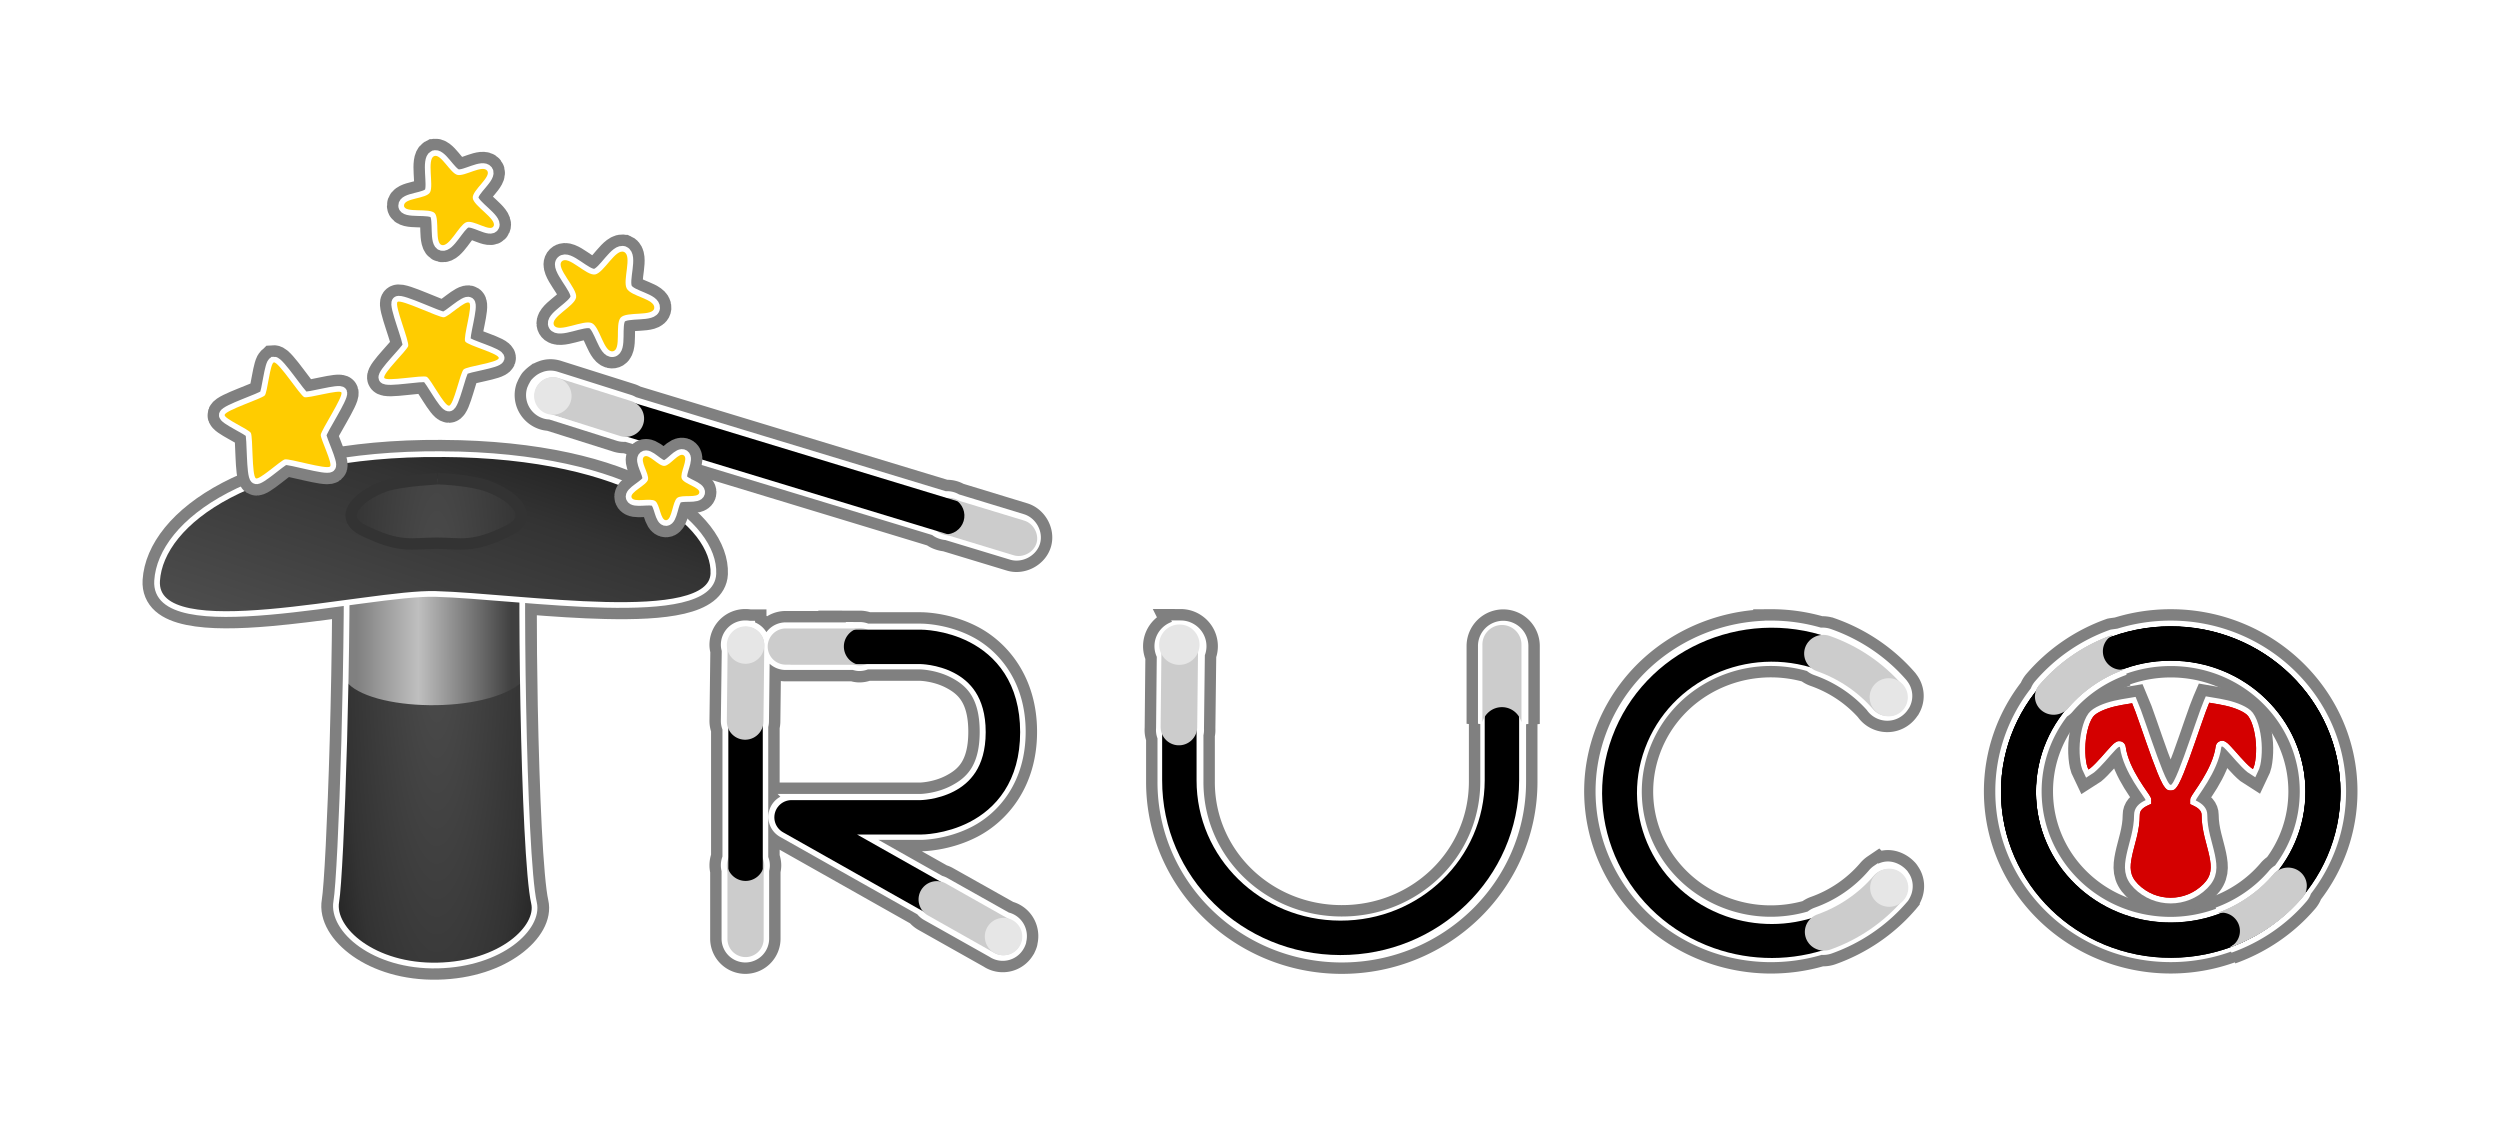 <?xml version="1.0" encoding="UTF-8" standalone="no"?>
<!-- Created with Inkscape (http://www.inkscape.org/) -->

<svg
   xmlns:dc="http://purl.org/dc/elements/1.1/"
   xmlns:cc="http://creativecommons.org/ns#"
   xmlns:rdf="http://www.w3.org/1999/02/22-rdf-syntax-ns#"
   xmlns:svg="http://www.w3.org/2000/svg"
   xmlns="http://www.w3.org/2000/svg"
   xmlns:xlink="http://www.w3.org/1999/xlink"
   xmlns:sodipodi="http://sodipodi.sourceforge.net/DTD/sodipodi-0.dtd"
   xmlns:inkscape="http://www.inkscape.org/namespaces/inkscape"
   width="438.544"
   height="196.861"
   id="svg4217"
   version="1.1"
   inkscape:version="0.48.2 r9819"
   sodipodi:docname="Nuevo documento 3">
  <defs
     id="defs4219">
    <linearGradient
       inkscape:collect="always"
       xlink:href="#linearGradient3897"
       id="linearGradient4882"
       gradientUnits="userSpaceOnUse"
       gradientTransform="matrix(0.815,0,0,1.053,-388.218,-390.926)"
       x1="741.863"
       y1="847.955"
       x2="729.105"
       y2="897.842" />
    <linearGradient
       id="linearGradient3897">
      <stop
         id="stop3899"
         offset="0"
         style="stop-color:#1a1a1a;stop-opacity:1" />
      <stop
         style="stop-color:#333333;stop-opacity:1"
         offset="0.367"
         id="stop3901" />
      <stop
         id="stop3903"
         offset="1"
         style="stop-color:#4d4d4d;stop-opacity:1" />
    </linearGradient>
    <linearGradient
       inkscape:collect="always"
       xlink:href="#linearGradient3023"
       id="linearGradient4886"
       gradientUnits="userSpaceOnUse"
       gradientTransform="matrix(0.915,0,0,0.841,-552.937,-139.499)"
       x1="815.471"
       y1="807.208"
       x2="845.229"
       y2="807.208" />
    <linearGradient
       id="linearGradient3023">
      <stop
         style="stop-color:#808080;stop-opacity:1"
         offset="0"
         id="stop3025" />
      <stop
         id="stop3031"
         offset="0.4"
         style="stop-color:#bfbfbf;stop-opacity:1" />
      <stop
         style="stop-color:#404040;stop-opacity:1"
         offset="1"
         id="stop3027" />
    </linearGradient>
    <radialGradient
       inkscape:collect="always"
       xlink:href="#linearGradient3099"
       id="radialGradient4889"
       gradientUnits="userSpaceOnUse"
       gradientTransform="matrix(1.243,0,0,6.186,-825.509,-4370.225)"
       cx="830.947"
       cy="794.348"
       fx="830.947"
       fy="794.348"
       r="19.549" />
    <linearGradient
       id="linearGradient3099">
      <stop
         id="stop3101"
         offset="0"
         style="stop-color:#4d4d4d;stop-opacity:1" />
      <stop
         style="stop-color:#333333;stop-opacity:1"
         offset="0.666"
         id="stop3103" />
      <stop
         id="stop3105"
         offset="1"
         style="stop-color:#1a1a1a;stop-opacity:1" />
    </linearGradient>
  </defs>
  <sodipodi:namedview
     id="base"
     pagecolor="#ffffff"
     bordercolor="#666666"
     borderopacity="1.0"
     inkscape:pageopacity="0.0"
     inkscape:pageshadow="2"
     inkscape:zoom="0.98994949"
     inkscape:cx="210.96843"
     inkscape:cy="95.627847"
     inkscape:document-units="px"
     inkscape:current-layer="layer1"
     showgrid="false"
     fit-margin-top="25"
     fit-margin-left="25"
     fit-margin-right="25"
     fit-margin-bottom="25"
     inkscape:window-width="615"
     inkscape:window-height="447"
     inkscape:window-x="1"
     inkscape:window-y="58"
     inkscape:window-maximized="0" />
  <g
     inkscape:label="Capa 1"
     inkscape:groupmode="layer"
     id="layer1"
     transform="translate(-130.728,-433.932)">
    <path
       inkscape:connector-curvature="0"
       style="color:#000000;fill:#cccccc;fill-opacity:1;fill-rule:nonzero;stroke:#808080;stroke-width:6;marker:none;visibility:visible;display:inline;overflow:visible;enable-background:accumulate"
       d="m 227.022,499.954 a 3.213,3.213 0 0 0 -0.625,0.125 c -0.021,0.006 -0.041,0.025 -0.062,0.031 a 3.213,3.213 0 0 0 -1.062,0.562 c -0.011,0.009 -0.02,0.022 -0.031,0.031 a 3.213,3.213 0 0 0 -0.438,0.406 c -0.029,0.033 -0.067,0.059 -0.094,0.094 a 3.213,3.213 0 0 0 -0.25,0.438 c -0.029,0.052 -0.067,0.103 -0.094,0.156 a 3.213,3.213 0 0 0 -0.094,0.219 c -0.038,0.093 -0.095,0.184 -0.125,0.281 -0.528,1.738 0.481,3.566 2.219,4.094 0.3,0.091 0.576,0.12 0.875,0.125 l 11.875,3.75 a 3.213,3.213 0 0 0 1.406,0.156 l 54.219,16.469 c 0.011,0.009 0.02,0.022 0.031,0.031 0.328,0.274 0.691,0.462 1.125,0.594 0.279,0.085 0.565,0.146 0.844,0.156 l 11.438,3.469 c 1.616,0.51 3.566,-0.527 4.031,-2.156 0.452,-1.594 -0.597,-3.442 -2.188,-3.906 l -11.469,-3.5 c -0.23,-0.14 -0.481,-0.262 -0.75,-0.344 -0.434,-0.132 -0.856,-0.17 -1.281,-0.125 l -54.656,-16.594 a 3.213,3.213 0 0 0 -0.812,-0.375 l -12.75,-4.031 a 3.213,3.213 0 0 0 -1.281,-0.156 z"
       id="path4043" />
    <path
       inkscape:connector-curvature="0"
       style="font-size:medium;font-style:normal;font-variant:normal;font-weight:normal;font-stretch:normal;text-indent:0;text-align:start;text-decoration:none;line-height:normal;letter-spacing:normal;word-spacing:normal;text-transform:none;direction:ltr;block-progression:tb;writing-mode:lr-tb;text-anchor:start;baseline-shift:baseline;color:#000000;fill:#000000;fill-opacity:1;stroke:#808080;stroke-width:6;marker:none;visibility:visible;display:inline;overflow:visible;enable-background:accumulate;font-family:Sans;-inkscape-font-specification:Sans"
       d="m 511.428,543.798 c -3.778,0.009 -7.393,0.705 -10.719,1.969 0.197,-0.172 0.422,-0.316 0.656,-0.438 a 3.279,3.19 0 0 0 -0.188,0.031 c -4.941,1.763 -9.314,4.789 -12.688,8.719 a 3.279,3.19 0 0 0 -0.625,1.094 c -3.856,4.896 -6.142,11.031 -6.125,17.656 0.04,15.958 13.44,28.914 29.844,28.875 3.887,-0.01 7.595,-0.759 11,-2.094 -0.218,0.195 -0.486,0.367 -0.75,0.5 4.93,-1.764 9.321,-4.734 12.688,-8.656 a 3.279,3.19 0 0 0 0.688,-1.219 c 3.814,-4.881 6.079,-10.977 6.062,-17.563 -0.04,-15.958 -13.44,-28.914 -29.844,-28.875 z m 0.031,5.969 c 13.094,-0.031 23.656,10.2 23.688,22.938 0.013,5.184 -1.711,9.966 -4.656,13.812 -0.013,0.017 -0.05,0.014 -0.062,0.031 a 3.279,3.19 0 0 0 -0.938,0.813 c -2.594,3.022 -5.965,5.333 -9.75,6.719 0.211,-0.043 0.464,-0.062 0.688,-0.062 0.022,0 0.041,-4e-4 0.062,0 -2.753,1.097 -5.771,1.742 -8.938,1.75 -13.094,0.031 -23.656,-10.231 -23.688,-22.969 -0.013,-5.246 1.771,-10.068 4.781,-13.937 a 3.279,3.19 0 0 0 0.875,-0.719 c 2.631,-3.066 6.054,-5.403 9.906,-6.781 -0.19,0.035 -0.394,0.062 -0.594,0.062 -0.053,0 -0.104,0.002 -0.156,0 2.71,-1.058 5.675,-1.649 8.781,-1.656 z"
       id="path3976" />
    <path
       inkscape:connector-curvature="0"
       id="path3983"
       d="m 511.428,543.798 c -3.778,0.009 -7.393,0.705 -10.719,1.969 0.197,-0.172 0.422,-0.316 0.656,-0.438 a 3.279,3.19 0 0 0 -0.188,0.031 c -4.941,1.763 -9.314,4.789 -12.688,8.719 a 3.279,3.19 0 0 0 -0.625,1.094 c -3.856,4.896 -6.142,11.031 -6.125,17.656 0.04,15.958 13.44,28.914 29.844,28.875 3.887,-0.01 7.595,-0.759 11,-2.094 -0.218,0.195 -0.486,0.367 -0.75,0.5 4.93,-1.764 9.321,-4.734 12.688,-8.656 a 3.279,3.19 0 0 0 0.688,-1.219 c 3.814,-4.881 6.079,-10.977 6.062,-17.563 -0.04,-15.958 -13.44,-28.914 -29.844,-28.875 z m 0.031,5.969 c 13.094,-0.031 23.656,10.2 23.688,22.938 0.013,5.184 -1.711,9.966 -4.656,13.812 -0.013,0.017 -0.05,0.014 -0.062,0.031 a 3.279,3.19 0 0 0 -0.938,0.813 c -2.594,3.022 -5.965,5.333 -9.75,6.719 0.211,-0.043 0.464,-0.062 0.688,-0.062 0.022,0 0.041,-4e-4 0.062,0 -2.753,1.097 -5.771,1.742 -8.938,1.75 -13.094,0.031 -23.656,-10.231 -23.688,-22.969 -0.013,-5.246 1.771,-10.068 4.781,-13.937 a 3.279,3.19 0 0 0 0.875,-0.719 c 2.631,-3.066 6.054,-5.403 9.906,-6.781 -0.19,0.035 -0.394,0.062 -0.594,0.062 -0.053,0 -0.104,0.002 -0.156,0 2.71,-1.058 5.675,-1.649 8.781,-1.656 z"
       style="font-size:medium;font-style:normal;font-variant:normal;font-weight:normal;font-stretch:normal;text-indent:0;text-align:start;text-decoration:none;line-height:normal;letter-spacing:normal;word-spacing:normal;text-transform:none;direction:ltr;block-progression:tb;writing-mode:lr-tb;text-anchor:start;baseline-shift:baseline;color:#000000;fill:#000000;fill-opacity:1;stroke:#ffffff;stroke-width:2;stroke-opacity:1;marker:none;visibility:visible;display:inline;overflow:visible;enable-background:accumulate;font-family:Sans;-inkscape-font-specification:Sans" />
    <path
       inkscape:connector-curvature="0"
       id="path3972"
       d="m 518.269,557.201 c 0.186,0.032 0.369,0.061 0.599,0.099 0.651,0.105 1.467,0.242 2.307,0.435 1.679,0.385 3.395,1.104 3.936,1.834 0.841,1.135 1.352,3.472 1.377,5.573 0.013,1.05 -0.082,2.046 -0.243,2.789 -0.086,0.398 -0.22,0.708 -0.316,0.907 -0.096,-0.06 -0.211,-0.138 -0.336,-0.237 -0.523,-0.418 -1.209,-1.134 -1.862,-1.862 -0.653,-0.728 -1.277,-1.463 -1.791,-1.993 -0.257,-0.265 -0.449,-0.473 -0.781,-0.669 -0.166,-0.098 -0.4,-0.284 -0.91,-0.169 -0.255,0.058 -0.528,0.252 -0.664,0.455 -0.137,0.202 -0.174,0.381 -0.192,0.518 -0.251,1.949 -1.296,4.073 -2.309,5.742 -0.507,0.835 -0.999,1.556 -1.377,2.115 -0.189,0.28 -0.347,0.515 -0.475,0.725 -0.064,0.105 -0.12,0.202 -0.174,0.316 -0.054,0.114 -0.141,0.201 -0.141,0.571 l 0,0.639 0.576,0.273 c 1.014,0.481 1.432,0.996 1.432,1.625 0,2.75 0.935,5.164 1.354,7.188 0.419,2.024 0.455,3.446 -1.059,4.959 -3.166,3.166 -8.266,3.166 -11.432,0 -1.513,-1.513 -1.478,-2.935 -1.059,-4.959 0.419,-2.024 1.354,-4.438 1.354,-7.188 0,-0.697 0.421,-1.202 1.427,-1.675 l 0.581,-0.273 0,-0.642 c 0,-0.411 -0.097,-0.473 -0.152,-0.581 -0.055,-0.108 -0.109,-0.201 -0.172,-0.301 -0.127,-0.2 -0.284,-0.427 -0.472,-0.7 -0.376,-0.545 -0.868,-1.257 -1.374,-2.082 -1.012,-1.649 -2.056,-3.756 -2.307,-5.692 -0.018,-0.137 -0.056,-0.317 -0.195,-0.52 -0.139,-0.203 -0.415,-0.397 -0.669,-0.452 -0.51,-0.111 -0.74,0.073 -0.904,0.172 -0.329,0.197 -0.524,0.406 -0.781,0.672 -0.514,0.531 -1.136,1.267 -1.789,1.996 -0.653,0.729 -1.338,1.448 -1.862,1.867 -0.124,0.099 -0.24,0.175 -0.336,0.235 -0.096,-0.199 -0.23,-0.505 -0.316,-0.899 -0.161,-0.742 -0.253,-1.737 -0.24,-2.787 0.025,-2.099 0.534,-4.435 1.374,-5.568 0.541,-0.73 2.257,-1.45 3.936,-1.834 0.839,-0.192 1.655,-0.325 2.307,-0.429 0.23,-0.037 0.412,-0.069 0.599,-0.101 0.156,0.363 0.351,0.853 0.586,1.496 0.519,1.418 1.183,3.359 1.867,5.313 0.684,1.954 1.387,3.917 2.001,5.422 0.307,0.752 0.59,1.385 0.859,1.877 0.135,0.246 0.259,0.457 0.427,0.659 0.168,0.202 0.371,0.549 1.043,0.536 0.667,-0.013 0.849,-0.351 1.013,-0.553 0.165,-0.203 0.288,-0.414 0.422,-0.662 0.268,-0.496 0.55,-1.133 0.856,-1.89 0.614,-1.514 1.317,-3.49 2.001,-5.452 0.684,-1.962 1.348,-3.908 1.867,-5.331 0.236,-0.645 0.43,-1.139 0.586,-1.503 z"
       style="font-size:medium;font-style:normal;font-variant:normal;font-weight:normal;font-stretch:normal;text-indent:0;text-align:start;text-decoration:none;line-height:normal;letter-spacing:normal;word-spacing:normal;text-transform:none;direction:ltr;block-progression:tb;writing-mode:lr-tb;text-anchor:start;baseline-shift:baseline;color:#000000;fill:#d40000;fill-opacity:1;fill-rule:nonzero;stroke:#808080;stroke-width:6;marker:none;visibility:visible;display:inline;overflow:visible;enable-background:accumulate;font-family:Sans;-inkscape-font-specification:Sans" />
    <path
       style="font-size:medium;font-style:normal;font-variant:normal;font-weight:normal;font-stretch:normal;text-indent:0;text-align:start;text-decoration:none;line-height:normal;letter-spacing:normal;word-spacing:normal;text-transform:none;direction:ltr;block-progression:tb;writing-mode:lr-tb;text-anchor:start;baseline-shift:baseline;color:#000000;fill:#ffffff;fill-opacity:1;fill-rule:nonzero;stroke:#ffffff;stroke-width:2;marker:none;visibility:visible;display:inline;overflow:visible;enable-background:accumulate;font-family:Sans;-inkscape-font-specification:Sans"
       d="m 518.269,557.201 c 0.186,0.032 0.369,0.061 0.599,0.099 0.651,0.105 1.467,0.242 2.307,0.435 1.679,0.385 3.395,1.104 3.936,1.834 0.841,1.135 1.352,3.472 1.377,5.573 0.013,1.05 -0.082,2.046 -0.243,2.789 -0.086,0.398 -0.22,0.708 -0.316,0.907 -0.096,-0.06 -0.211,-0.138 -0.336,-0.237 -0.523,-0.418 -1.209,-1.134 -1.862,-1.862 -0.653,-0.728 -1.277,-1.463 -1.791,-1.993 -0.257,-0.265 -0.449,-0.473 -0.781,-0.669 -0.166,-0.098 -0.4,-0.284 -0.91,-0.169 -0.255,0.058 -0.528,0.252 -0.664,0.455 -0.137,0.202 -0.174,0.381 -0.192,0.518 -0.251,1.949 -1.296,4.073 -2.309,5.742 -0.507,0.835 -0.999,1.556 -1.377,2.115 -0.189,0.28 -0.347,0.515 -0.475,0.725 -0.064,0.105 -0.12,0.202 -0.174,0.316 -0.054,0.114 -0.141,0.201 -0.141,0.571 l 0,0.639 0.576,0.273 c 1.014,0.481 1.432,0.996 1.432,1.625 0,2.75 0.935,5.164 1.354,7.188 0.419,2.024 0.455,3.446 -1.059,4.959 -3.166,3.166 -8.266,3.166 -11.432,0 -1.513,-1.513 -1.478,-2.935 -1.059,-4.959 0.419,-2.024 1.354,-4.438 1.354,-7.188 0,-0.697 0.421,-1.202 1.427,-1.675 l 0.581,-0.273 0,-0.642 c 0,-0.411 -0.097,-0.473 -0.152,-0.581 -0.055,-0.108 -0.109,-0.201 -0.172,-0.301 -0.127,-0.2 -0.284,-0.427 -0.472,-0.7 -0.376,-0.545 -0.868,-1.257 -1.374,-2.082 -1.012,-1.649 -2.056,-3.756 -2.307,-5.692 -0.018,-0.137 -0.056,-0.317 -0.195,-0.52 -0.139,-0.203 -0.415,-0.397 -0.669,-0.452 -0.51,-0.111 -0.74,0.073 -0.904,0.172 -0.329,0.197 -0.524,0.406 -0.781,0.672 -0.514,0.531 -1.136,1.267 -1.789,1.996 -0.653,0.729 -1.338,1.448 -1.862,1.867 -0.124,0.099 -0.24,0.175 -0.336,0.235 -0.096,-0.199 -0.23,-0.505 -0.316,-0.899 -0.161,-0.742 -0.253,-1.737 -0.24,-2.787 0.025,-2.099 0.534,-4.435 1.374,-5.568 0.541,-0.73 2.257,-1.45 3.936,-1.834 0.839,-0.192 1.655,-0.325 2.307,-0.429 0.23,-0.037 0.412,-0.069 0.599,-0.101 0.156,0.363 0.351,0.853 0.586,1.496 0.519,1.418 1.183,3.359 1.867,5.313 0.684,1.954 1.387,3.917 2.001,5.422 0.307,0.752 0.59,1.385 0.859,1.877 0.135,0.246 0.259,0.457 0.427,0.659 0.168,0.202 0.371,0.549 1.043,0.536 0.667,-0.013 0.849,-0.351 1.013,-0.553 0.165,-0.203 0.288,-0.414 0.422,-0.662 0.268,-0.496 0.55,-1.133 0.856,-1.89 0.614,-1.514 1.317,-3.49 2.001,-5.452 0.684,-1.962 1.348,-3.908 1.867,-5.331 0.236,-0.645 0.43,-1.139 0.586,-1.503 z"
       id="path3974"
       inkscape:connector-curvature="0" />
    <path
       inkscape:connector-curvature="0"
       style="font-size:medium;font-style:normal;font-variant:normal;font-weight:normal;font-stretch:normal;text-indent:0;text-align:start;text-decoration:none;line-height:normal;letter-spacing:normal;word-spacing:normal;text-transform:none;direction:ltr;block-progression:tb;writing-mode:lr-tb;text-anchor:start;baseline-shift:baseline;color:#000000;fill:#000000;fill-opacity:1;stroke:#808080;stroke-width:6;marker:none;visibility:visible;display:inline;overflow:visible;enable-background:accumulate;font-family:Sans;-inkscape-font-specification:Sans"
       d="m 441.272,543.798 c -12.133,0.062 -23.522,7.401 -27.875,19.125 -1.045,2.814 -1.621,5.687 -1.75,8.531 -0.561,12.324 7.091,24.127 19.625,28.531 6.097,2.143 12.739,2.292 18.906,0.437 a 3.369,3.278 0 0 0 1.562,-0.187 c 4.836,-1.725 9.151,-4.636 12.5,-8.438 0.034,-0.039 0.06,-0.086 0.094,-0.125 0.05,-0.053 0.11,-0.1 0.156,-0.156 a 3.371,3.28 0 0 0 0.25,-0.344 c 0.012,-0.02 0.019,-0.042 0.031,-0.062 a 3.371,3.28 0 0 0 0.25,-0.531 c 0.008,-0.022 0.024,-0.041 0.031,-0.062 a 3.371,3.28 0 0 0 0.125,-0.438 3.371,3.28 0 0 0 -0.125,-1.812 3.371,3.28 0 0 0 -0.094,-0.219 c -0.01,-0.021 -0.021,-0.041 -0.031,-0.062 a 3.371,3.28 0 0 0 -0.312,-0.5 c -0.013,-0.019 -0.018,-0.044 -0.031,-0.063 a 3.371,3.28 0 0 0 -0.094,-0.125 c -0.037,-0.045 -0.086,-0.082 -0.125,-0.125 -0.15,-0.164 -0.32,-0.306 -0.5,-0.437 -0.092,-0.067 -0.183,-0.13 -0.281,-0.188 -0.497,-0.292 -1.069,-0.5 -1.688,-0.5 -0.568,0 -1.094,0.188 -1.562,0.438 -0.103,0.055 -0.216,0.091 -0.312,0.156 a 3.371,3.28 0 0 0 -0.719,0.656 c -2.625,3.058 -6.03,5.409 -9.875,6.781 a 3.369,3.278 0 0 0 -1.125,0.656 c -4.881,1.453 -10.115,1.351 -14.938,-0.344 -12.313,-4.327 -18.666,-17.459 -14.219,-29.438 4.297,-11.573 17.068,-17.719 29.031,-14.219 a 3.369,3.278 0 0 0 1.156,0.688 c 3.739,1.314 7.049,3.523 9.656,6.438 0.598,0.91 1.642,1.5 2.812,1.5 1.052,0 1.98,-0.491 2.594,-1.25 a 3.371,3.28 0 0 0 0.281,-0.407 c 0.026,-0.045 0.07,-0.079 0.094,-0.125 a 3.371,3.28 0 0 0 -0.312,-3.594 c -0.023,-0.03 -0.039,-0.065 -0.062,-0.094 -3.403,-3.925 -7.817,-6.912 -12.781,-8.656 a 3.369,3.278 0 0 0 -1.562,-0.188 c -2.91,-0.862 -5.869,-1.265 -8.781,-1.25 z"
       id="path3877" />
    <path
       inkscape:connector-curvature="0"
       id="path3912"
       d="m 441.272,543.798 c -12.133,0.062 -23.522,7.401 -27.875,19.125 -1.045,2.814 -1.621,5.687 -1.75,8.531 -0.561,12.324 7.091,24.127 19.625,28.531 6.097,2.143 12.739,2.292 18.906,0.437 a 3.369,3.278 0 0 0 1.562,-0.187 c 4.836,-1.725 9.151,-4.636 12.5,-8.438 0.034,-0.039 0.06,-0.086 0.094,-0.125 0.05,-0.053 0.11,-0.1 0.156,-0.156 a 3.371,3.28 0 0 0 0.25,-0.344 c 0.012,-0.02 0.019,-0.042 0.031,-0.062 a 3.371,3.28 0 0 0 0.25,-0.531 c 0.008,-0.022 0.024,-0.041 0.031,-0.062 a 3.371,3.28 0 0 0 0.125,-0.438 3.371,3.28 0 0 0 -0.125,-1.812 3.371,3.28 0 0 0 -0.094,-0.219 c -0.01,-0.021 -0.021,-0.041 -0.031,-0.062 a 3.371,3.28 0 0 0 -0.312,-0.5 c -0.013,-0.019 -0.018,-0.044 -0.031,-0.063 a 3.371,3.28 0 0 0 -0.094,-0.125 c -0.037,-0.045 -0.086,-0.082 -0.125,-0.125 -0.15,-0.164 -0.32,-0.306 -0.5,-0.437 -0.092,-0.067 -0.183,-0.13 -0.281,-0.188 -0.497,-0.292 -1.069,-0.5 -1.688,-0.5 -0.568,0 -1.094,0.188 -1.562,0.438 -0.103,0.055 -0.216,0.091 -0.312,0.156 a 3.371,3.28 0 0 0 -0.719,0.656 c -2.625,3.058 -6.03,5.409 -9.875,6.781 a 3.369,3.278 0 0 0 -1.125,0.656 c -4.881,1.453 -10.115,1.351 -14.938,-0.344 -12.313,-4.327 -18.666,-17.459 -14.219,-29.438 4.297,-11.573 17.068,-17.719 29.031,-14.219 a 3.369,3.278 0 0 0 1.156,0.688 c 3.739,1.314 7.049,3.523 9.656,6.438 0.598,0.91 1.642,1.5 2.812,1.5 1.052,0 1.98,-0.491 2.594,-1.25 a 3.371,3.28 0 0 0 0.281,-0.407 c 0.026,-0.045 0.07,-0.079 0.094,-0.125 a 3.371,3.28 0 0 0 -0.312,-3.594 c -0.023,-0.03 -0.039,-0.065 -0.062,-0.094 -3.403,-3.925 -7.817,-6.912 -12.781,-8.656 a 3.369,3.278 0 0 0 -1.562,-0.188 c -2.91,-0.862 -5.869,-1.265 -8.781,-1.25 z"
       style="font-size:medium;font-style:normal;font-variant:normal;font-weight:normal;font-stretch:normal;text-indent:0;text-align:start;text-decoration:none;line-height:normal;letter-spacing:normal;word-spacing:normal;text-transform:none;direction:ltr;block-progression:tb;writing-mode:lr-tb;text-anchor:start;baseline-shift:baseline;color:#000000;fill:#ffffff;fill-opacity:1;stroke:#ffffff;stroke-width:2;marker:none;visibility:visible;display:inline;overflow:visible;enable-background:accumulate;font-family:Sans;-inkscape-font-specification:Sans" />
    <path
       inkscape:connector-curvature="0"
       id="path4688"
       d="m 337.803,543.767 c -1.96,0 -3.562,1.571 -3.562,3.531 0,0.586 0.155,1.138 0.406,1.625 l -0.125,12.781 a 3.213,3.213 0 0 0 0.25,1.562 l 0,7.781 c -0.042,16.951 14.03,30.678 31.25,30.719 17.22,0.041 31.364,-13.614 31.406,-30.625 l 0,-0.031 0,-11.125 c 0.174,0.289 0.319,0.602 0.406,0.937 l 0,-13.625 a 3.431,3.431 0 0 0 -3.344,-3.469 3.431,3.431 0 0 0 -3.5,3.469 l 0,13.594 c 0.089,-0.333 0.231,-0.65 0.406,-0.938 l 0,11.156 c -0.034,13.685 -11.3,24.627 -25.344,24.594 -14.044,-0.033 -25.253,-11.014 -25.219,-24.625 l 0,-0.031 0,-8.25 a 3.213,3.213 0 0 0 0.094,-1.031 l 0.156,-13.094 c 0.18,-0.425 0.281,-0.885 0.281,-1.375 0,-1.96 -1.602,-3.531 -3.562,-3.531 z"
       style="font-size:medium;font-style:normal;font-variant:normal;font-weight:normal;font-stretch:normal;text-indent:0;text-align:start;text-decoration:none;line-height:normal;letter-spacing:normal;word-spacing:normal;text-transform:none;direction:ltr;block-progression:tb;writing-mode:lr-tb;text-anchor:start;baseline-shift:baseline;color:#000000;fill:#000000;fill-opacity:1;stroke:#808080;stroke-width:6;marker:none;visibility:visible;display:inline;overflow:visible;enable-background:accumulate;font-family:Sans;-inkscape-font-specification:Sans" />
    <path
       inkscape:connector-curvature="0"
       style="font-size:medium;font-style:normal;font-variant:normal;font-weight:normal;font-stretch:normal;text-indent:0;text-align:start;text-decoration:none;line-height:normal;letter-spacing:normal;word-spacing:normal;text-transform:none;direction:ltr;block-progression:tb;writing-mode:lr-tb;text-anchor:start;baseline-shift:baseline;color:#000000;fill:#000000;fill-opacity:1;stroke:#ffffff;stroke-width:2;marker:none;visibility:visible;display:inline;overflow:visible;enable-background:accumulate;font-family:Sans;-inkscape-font-specification:Sans"
       d="m 337.803,543.767 c -1.96,0 -3.562,1.571 -3.562,3.531 0,0.586 0.155,1.138 0.406,1.625 l -0.125,12.781 a 3.213,3.213 0 0 0 0.25,1.562 l 0,7.781 c -0.042,16.951 14.03,30.678 31.25,30.719 17.22,0.041 31.364,-13.614 31.406,-30.625 l 0,-0.031 0,-11.125 c 0.174,0.289 0.319,0.602 0.406,0.937 l 0,-13.625 a 3.431,3.431 0 0 0 -3.344,-3.469 3.431,3.431 0 0 0 -3.5,3.469 l 0,13.594 c 0.089,-0.333 0.231,-0.65 0.406,-0.938 l 0,11.156 c -0.034,13.685 -11.3,24.627 -25.344,24.594 -14.044,-0.033 -25.253,-11.014 -25.219,-24.625 l 0,-0.031 0,-8.25 a 3.213,3.213 0 0 0 0.094,-1.031 l 0.156,-13.094 c 0.18,-0.425 0.281,-0.885 0.281,-1.375 0,-1.96 -1.602,-3.531 -3.562,-3.531 z"
       id="path4666" />
    <path
       inkscape:connector-curvature="0"
       id="path4662"
       d="m 261.46,543.767 c -1.816,0 -3.281,1.465 -3.281,3.281 0,0.33 0.066,0.637 0.156,0.938 l -0.156,12.406 a 3.219,3.219 0 0 0 0.281,1.312 l 0,22.688 c -0.184,0.41 -0.281,0.865 -0.281,1.344 0,0.306 0.047,0.594 0.125,0.875 l 0,11.937 a 3.179,3.179 0 0 0 3.219,3.219 3.179,3.179 0 0 0 3.125,-3.219 l 0,-11.969 c 0.073,-0.272 0.125,-0.549 0.125,-0.844 0,-0.454 -0.115,-0.888 -0.281,-1.281 l 0,-23.125 a 3.219,3.219 0 0 0 0.125,-0.875 l 0.156,-13.375 a 3.213,3.213 0 0 0 -2.031,-3.062 c -0.187,-0.079 -0.359,-0.144 -0.562,-0.188 a 3.213,3.213 0 0 0 -0.031,0 c -0.214,-0.044 -0.46,-0.062 -0.688,-0.062 z m 20.031,0.281 c -0.227,0 -0.442,0.019 -0.656,0.062 l -12.25,0 a 3.179,3.179 0 0 0 -3.219,3.219 3.179,3.179 0 0 0 3.219,3.125 l 11.906,0 c 0.318,0.103 0.648,0.188 1,0.188 0.454,0 0.888,-0.115 1.281,-0.281 l 9.438,0 c 0,0 2.941,0.042 5.812,1.531 2.871,1.489 5.562,3.903 5.562,10.406 0,6.504 -2.691,8.886 -5.562,10.375 -2.871,1.49 -5.812,1.531 -5.812,1.531 l -22.656,0 a 3.021,3.021 0 0 0 -1.5,5.656 l 24.25,13.687 a 3.213,3.213 0 0 0 1.031,0.906 l 11.656,6.562 c 0.013,0.01 0.018,0.024 0.031,0.031 a 3.213,3.213 0 0 0 4.469,-1.312 c 0.035,-0.065 0.063,-0.122 0.094,-0.188 a 3.213,3.213 0 0 0 0.156,-0.406 c 0.021,-0.069 0.015,-0.149 0.031,-0.219 a 3.213,3.213 0 0 0 0.062,-0.312 c 0.186,-1.314 -0.424,-2.666 -1.656,-3.344 -0.279,-0.154 -0.548,-0.246 -0.844,-0.312 l -10.844,-6.094 a 3.213,3.213 0 0 0 -0.844,-0.344 l -14.625,-8.25 11.188,0 c 0,0 4.261,0.029 8.594,-2.219 4.333,-2.248 8.844,-7.305 8.844,-15.75 0,-8.445 -4.511,-13.534 -8.844,-15.781 -4.333,-2.248 -8.594,-2.188 -8.594,-2.188 l -9.375,0 c -0.41,-0.184 -0.865,-0.281 -1.344,-0.281 z"
       style="color:#000000;fill:none;stroke:#808080;stroke-width:6;marker:none;visibility:visible;display:inline;overflow:visible;enable-background:accumulate" />
    <path
       inkscape:connector-curvature="0"
       style="color:#000000;fill:none;stroke:#ffffff;stroke-width:2;marker:none;visibility:visible;display:inline;overflow:visible;enable-background:accumulate"
       d="m 261.46,543.767 c -1.816,0 -3.281,1.465 -3.281,3.281 0,0.33 0.066,0.637 0.156,0.938 l -0.156,12.406 a 3.219,3.219 0 0 0 0.281,1.312 l 0,22.688 c -0.184,0.41 -0.281,0.865 -0.281,1.344 0,0.306 0.047,0.594 0.125,0.875 l 0,11.937 a 3.179,3.179 0 0 0 3.219,3.219 3.179,3.179 0 0 0 3.125,-3.219 l 0,-11.969 c 0.073,-0.272 0.125,-0.549 0.125,-0.844 0,-0.454 -0.115,-0.888 -0.281,-1.281 l 0,-23.125 a 3.219,3.219 0 0 0 0.125,-0.875 l 0.156,-13.375 a 3.213,3.213 0 0 0 -2.031,-3.062 c -0.187,-0.079 -0.359,-0.144 -0.562,-0.188 a 3.213,3.213 0 0 0 -0.031,0 c -0.214,-0.044 -0.46,-0.062 -0.688,-0.062 z m 20.031,0.281 c -0.227,0 -0.442,0.019 -0.656,0.062 l -12.25,0 a 3.179,3.179 0 0 0 -3.219,3.219 3.179,3.179 0 0 0 3.219,3.125 l 11.906,0 c 0.318,0.103 0.648,0.188 1,0.188 0.454,0 0.888,-0.115 1.281,-0.281 l 9.438,0 c 0,0 2.941,0.042 5.812,1.531 2.871,1.489 5.562,3.903 5.562,10.406 0,6.504 -2.691,8.886 -5.562,10.375 -2.871,1.49 -5.812,1.531 -5.812,1.531 l -22.656,0 a 3.021,3.021 0 0 0 -1.5,5.656 l 24.25,13.687 a 3.213,3.213 0 0 0 1.031,0.906 l 11.656,6.562 c 0.013,0.01 0.018,0.024 0.031,0.031 a 3.213,3.213 0 0 0 4.469,-1.312 c 0.035,-0.065 0.063,-0.122 0.094,-0.188 a 3.213,3.213 0 0 0 0.156,-0.406 c 0.021,-0.069 0.015,-0.149 0.031,-0.219 a 3.213,3.213 0 0 0 0.062,-0.312 c 0.186,-1.314 -0.424,-2.666 -1.656,-3.344 -0.279,-0.154 -0.548,-0.246 -0.844,-0.312 l -10.844,-6.094 a 3.213,3.213 0 0 0 -0.844,-0.344 l -14.625,-8.25 11.188,0 c 0,0 4.261,0.029 8.594,-2.219 4.333,-2.248 8.844,-7.305 8.844,-15.75 0,-8.445 -4.511,-13.534 -8.844,-15.781 -4.333,-2.248 -8.594,-2.188 -8.594,-2.188 l -9.375,0 c -0.41,-0.184 -0.865,-0.281 -1.344,-0.281 z"
       id="path4601" />
    <path
       inkscape:connector-curvature="0"
       style="font-size:medium;font-style:normal;font-variant:normal;font-weight:normal;font-stretch:normal;text-indent:0;text-align:start;text-decoration:none;line-height:normal;letter-spacing:normal;word-spacing:normal;text-transform:none;direction:ltr;block-progression:tb;writing-mode:lr-tb;text-anchor:start;baseline-shift:baseline;color:#000000;fill:#000000;fill-opacity:1;stroke:#808080;stroke-width:3.5;stroke-miterlimit:4;stroke-dasharray:none;marker:none;visibility:visible;display:inline;overflow:visible;enable-background:accumulate;font-family:Sans;-inkscape-font-specification:Sans"
       d="m 208.289,512.845 c -16.902,-0.104 -29.372,2.929 -37.75,7.325 -8.378,4.396 -12.708,10.177 -13.05,15.583 -0.105,1.662 0.51,3.081 1.65,4.082 1.139,1.001 2.731,1.616 4.625,2.006 3.787,0.781 8.855,0.661 14.3,0.187 4.176,-0.364 8.506,-0.931 12.675,-1.493 -0.057,7.846 -0.217,15.957 -0.425,23.398 -0.197,7.043 -0.454,13.47 -0.7,18.429 -0.246,4.96 -0.511,8.526 -0.7,9.611 -0.491,2.827 1.372,5.902 4.675,8.235 3.303,2.333 8.148,3.951 13.925,3.826 5.766,-0.125 10.396,-1.841 13.5,-4.129 3.104,-2.288 4.761,-5.174 4.175,-7.722 -0.441,-1.919 -0.861,-6.804 -1.175,-13.017 -0.314,-6.213 -0.554,-13.808 -0.7,-21.369 -0.122,-6.295 -0.175,-12.385 -0.175,-17.823 4.588,0.359 9.354,0.692 13.8,0.793 5.169,0.118 9.89,-0.048 13.45,-0.886 1.78,-0.419 3.282,-1.011 4.4,-1.866 1.118,-0.855 1.817,-2.025 1.875,-3.406 0.193,-4.635 -3.548,-10.029 -11.45,-14.277 -7.902,-4.248 -20.024,-7.384 -36.925,-7.488 z"
       id="path4859" />
    <path
       sodipodi:nodetypes="ssssss"
       inkscape:connector-curvature="0"
       id="path3817"
       d="m 191.408,520.886 c 0.614,24.8 -0.846,66.342 -1.692,71.212 -0.846,4.87 6.557,11.444 17.767,11.201 11.21,-0.244 17.901,-6.694 16.921,-10.957 -1.904,-8.279 -2.55,-61.048 -1.692,-68.29 1.269,-10.714 -31.509,-11.455 -31.304,-3.165 z"
       style="fill:url(#radialGradient4889);fill-opacity:1;stroke:none" />
    <path
       inkscape:connector-curvature="0"
       style="color:#000000;fill:url(#linearGradient4886);fill-opacity:1;fill-rule:nonzero;stroke:none;stroke-width:1;marker:none;visibility:visible;display:inline;overflow:visible;enable-background:accumulate"
       d="m 222.357,533.8 -30.815,0.856 c -0.002,6.087 -0.051,12.429 -0.172,18.705 4.013,5.397 24.728,5.971 31.101,0.066 -0.103,-6.891 -0.133,-13.36 -0.086,-18.639 -0.006,-0.203 -0.025,-0.838 -0.029,-0.988 z"
       id="path3819" />
    <path
       style="fill:none;stroke:#ffffff;stroke-width:1;stroke-linecap:butt;stroke-linejoin:miter;stroke-opacity:1"
       d="m 191.408,520.886 c 0.614,24.8 -0.846,66.342 -1.692,71.212 -0.846,4.87 6.557,11.444 17.767,11.201 11.21,-0.244 17.901,-6.694 16.921,-10.957 -1.904,-8.279 -2.55,-61.048 -1.692,-68.29 1.269,-10.714 -31.509,-11.455 -31.304,-3.165 z"
       id="path3859"
       inkscape:connector-curvature="0"
       sodipodi:nodetypes="ssssss" />
    <path
       sodipodi:nodetypes="zssszsssssss"
       inkscape:connector-curvature="0"
       id="path3823"
       d="m 208.277,513.593 c -33.594,-0.207 -49.351,12.081 -49.991,22.21 -0.748,11.844 37.002,1.978 48.828,2.316 14.947,0.428 48.363,5.848 48.754,-3.544 0.352,-8.456 -13.997,-20.775 -47.591,-20.983 z m -0.764,4.31 c 0.724,0 5.987,0.286 8.763,1.316 5.276,1.958 8.071,5.587 3.76,7.731 -6.468,3.217 -8.319,2.271 -12.704,2.271 -4.386,0 -6.419,0.946 -12.886,-2.271 -4.311,-2.145 -1.516,-5.773 3.76,-7.731 2.776,-1.03 8.585,-1.316 9.308,-1.316 z"
       style="color:#000000;fill:url(#linearGradient4882);fill-opacity:1;fill-rule:nonzero;stroke:none;stroke-width:1px;marker:none;visibility:visible;display:inline;overflow:visible;enable-background:accumulate" />
    <path
       style="color:#000000;fill:none;stroke:none;stroke-width:1px;marker:none;visibility:visible;display:inline;overflow:visible;enable-background:accumulate"
       d="m 208.277,511.487 c -33.594,-0.207 -49.351,12.081 -49.991,22.21 -0.748,11.844 37.002,1.978 48.828,2.316 14.947,0.428 48.363,5.848 48.754,-3.544 0.352,-8.456 -13.997,-20.775 -47.591,-20.983 z m -0.764,4.31 c 0.724,0 5.987,0.286 8.763,1.316 5.276,1.958 8.071,5.587 3.76,7.731 -6.468,3.217 -8.319,2.271 -12.704,2.271 -4.386,0 -6.419,0.946 -12.886,-2.271 -4.311,-2.145 -1.516,-5.773 3.76,-7.731 2.776,-1.03 8.585,-1.316 9.308,-1.316 z"
       id="path3907"
       inkscape:connector-curvature="0"
       sodipodi:nodetypes="zssszsssssss" />
    <path
       style="color:#000000;fill:none;stroke:#ffffff;stroke-width:1;marker:none;visibility:visible;display:inline;overflow:visible;enable-background:accumulate"
       d="m 208.277,513.593 c -33.594,-0.207 -49.351,12.081 -49.991,22.21 -0.748,11.844 37.002,1.978 48.828,2.316 14.947,0.428 48.363,5.848 48.754,-3.544 0.352,-8.456 -13.997,-20.775 -47.591,-20.983 z"
       id="path3909"
       inkscape:connector-curvature="0"
       sodipodi:nodetypes="zsssz" />
    <path
       style="color:#000000;fill:none;stroke:#333333;stroke-width:2;stroke-opacity:1;marker:none;visibility:visible;display:inline;overflow:visible;enable-background:accumulate"
       d="m 207.513,517.903 c 0.724,0 5.987,0.286 8.763,1.316 5.276,1.958 8.071,5.587 3.76,7.731 -6.468,3.217 -8.319,2.271 -12.704,2.271 -4.386,0 -6.419,0.946 -12.886,-2.271 -4.311,-2.145 -1.516,-5.773 3.76,-7.731 2.776,-1.03 10.032,-1.316 9.308,-1.316 z"
       id="path3911"
       inkscape:connector-curvature="0"
       sodipodi:nodetypes="cssssssc" />
    <g
       id="g4120"
       transform="matrix(0.609,0,0,0.609,-85.776,-36.594)">
      <path
         sodipodi:open="true"
         sodipodi:end="6.6322512"
         sodipodi:start="2.7925268"
         inkscape:transform-center-x="117.50858"
         inkscape:transform-center-y="0.11176234"
         sodipodi:type="arc"
         style="color:#000000;fill:none;stroke:#000000;stroke-width:37.36;stroke-linecap:round;stroke-miterlimit:4;stroke-dasharray:none;marker:none;visibility:visible;display:inline;overflow:visible;enable-background:accumulate"
         id="path3927"
         sodipodi:cx="300"
         sodipodi:cy="540.93359"
         sodipodi:rx="162.85715"
         sodipodi:ry="162.85715"
         d="m 146.964,596.634 c -30.762,-84.519 12.816,-177.974 97.335,-208.736 84.519,-30.762 177.974,12.816 208.736,97.335 13.095,35.979 13.095,75.422 0,111.401"
         transform="matrix(6.5480007e-4,0.262,0.269,-6.369969e-4,720.113,922.745)" />
      <path
         transform="matrix(6.5480007e-4,0.262,0.269,-6.369969e-4,720.113,922.745)"
         d="M 195.317,665.689 C 173.418,647.314 156.742,623.497 146.964,596.634"
         sodipodi:ry="162.85715"
         sodipodi:rx="162.85715"
         sodipodi:cy="540.93359"
         sodipodi:cx="300"
         id="path3929"
         style="color:#000000;fill:none;stroke:#cccccc;stroke-width:41.096;stroke-linecap:round;stroke-miterlimit:4;stroke-dasharray:none;marker:none;visibility:visible;display:inline;overflow:visible;enable-background:accumulate"
         sodipodi:type="arc"
         inkscape:transform-center-y="0.11176234"
         inkscape:transform-center-x="117.50858"
         sodipodi:start="2.268928"
         sodipodi:end="2.7925268"
         sodipodi:open="true" />
      <path
         sodipodi:type="arc"
         style="color:#000000;fill:#e6e6e6;fill-opacity:1;fill-rule:nonzero;stroke:none;stroke-width:40.36;marker:none;visibility:visible;display:inline;overflow:visible;enable-background:accumulate"
         id="path3931"
         sodipodi:cx="-86.953651"
         sodipodi:cy="162.7594"
         sodipodi:rx="40.132458"
         sodipodi:ry="35.673294"
         d="m -46.821,162.759 c 0,19.702 -17.968,35.673 -40.132,35.673 -22.165,0 -40.132,-15.971 -40.132,-35.673 0,-19.702 17.968,-35.673 40.132,-35.673 22.165,0 40.132,15.971 40.132,35.673 z"
         transform="matrix(0.137,0,0,0.154,911.452,948.403)" />
      <path
         sodipodi:end="0.87266459"
         sodipodi:start="0.34906585"
         inkscape:transform-center-x="117.50858"
         inkscape:transform-center-y="0.11176234"
         sodipodi:type="arc"
         style="color:#000000;fill:none;stroke:#cccccc;stroke-width:41.096;stroke-linecap:round;stroke-miterlimit:4;stroke-dasharray:none;marker:none;visibility:visible;display:inline;overflow:visible;enable-background:accumulate"
         id="path3933"
         sodipodi:cx="300"
         sodipodi:cy="540.93359"
         sodipodi:rx="162.85715"
         sodipodi:ry="162.85715"
         d="m 453.036,596.634 c -9.777,26.863 -26.454,50.68 -48.353,69.055"
         transform="matrix(6.5480007e-4,0.262,0.269,-6.369969e-4,720.113,922.745)"
         sodipodi:open="true" />
      <path
         transform="matrix(0.137,0,0,0.154,911.589,1003.26)"
         d="m -46.821,162.759 c 0,19.702 -17.968,35.673 -40.132,35.673 -22.165,0 -40.132,-15.971 -40.132,-35.673 0,-19.702 17.968,-35.673 40.132,-35.673 22.165,0 40.132,15.971 40.132,35.673 z"
         sodipodi:ry="35.673294"
         sodipodi:rx="40.132458"
         sodipodi:cy="162.7594"
         sodipodi:cx="-86.953651"
         id="path3935"
         style="color:#000000;fill:#e6e6e6;fill-opacity:1;fill-rule:nonzero;stroke:none;stroke-width:40.36;marker:none;visibility:visible;display:inline;overflow:visible;enable-background:accumulate"
         sodipodi:type="arc" />
    </g>
    <path
       inkscape:connector-curvature="0"
       id="path3917"
       d="m 518.269,557.201 c 0.186,0.032 0.369,0.061 0.599,0.099 0.651,0.105 1.467,0.242 2.307,0.435 1.679,0.385 3.395,1.104 3.936,1.834 0.841,1.135 1.352,3.472 1.377,5.573 0.013,1.05 -0.082,2.046 -0.243,2.789 -0.086,0.398 -0.22,0.708 -0.316,0.907 -0.096,-0.06 -0.211,-0.138 -0.336,-0.237 -0.523,-0.418 -1.209,-1.134 -1.862,-1.862 -0.653,-0.728 -1.277,-1.463 -1.791,-1.993 -0.257,-0.265 -0.449,-0.473 -0.781,-0.669 -0.166,-0.098 -0.4,-0.284 -0.91,-0.169 -0.255,0.058 -0.528,0.252 -0.664,0.455 -0.137,0.202 -0.174,0.381 -0.192,0.518 -0.251,1.949 -1.296,4.073 -2.309,5.742 -0.507,0.835 -0.999,1.556 -1.377,2.115 -0.189,0.28 -0.347,0.515 -0.475,0.725 -0.064,0.105 -0.12,0.202 -0.174,0.316 -0.054,0.114 -0.141,0.201 -0.141,0.571 l 0,0.639 0.576,0.273 c 1.014,0.481 1.432,0.996 1.432,1.625 0,2.75 0.935,5.164 1.354,7.188 0.419,2.024 0.455,3.446 -1.059,4.959 -3.166,3.166 -8.266,3.166 -11.432,0 -1.513,-1.513 -1.478,-2.935 -1.059,-4.959 0.419,-2.024 1.354,-4.438 1.354,-7.188 0,-0.697 0.421,-1.202 1.427,-1.675 l 0.581,-0.273 0,-0.642 c 0,-0.411 -0.097,-0.473 -0.152,-0.581 -0.055,-0.108 -0.109,-0.201 -0.172,-0.301 -0.127,-0.2 -0.284,-0.427 -0.472,-0.7 -0.376,-0.545 -0.868,-1.257 -1.374,-2.082 -1.012,-1.649 -2.056,-3.756 -2.307,-5.692 -0.018,-0.137 -0.056,-0.317 -0.195,-0.52 -0.139,-0.203 -0.415,-0.397 -0.669,-0.452 -0.51,-0.111 -0.74,0.073 -0.904,0.172 -0.329,0.197 -0.524,0.406 -0.781,0.672 -0.514,0.531 -1.136,1.267 -1.789,1.996 -0.653,0.729 -1.338,1.448 -1.862,1.867 -0.124,0.099 -0.24,0.175 -0.336,0.235 -0.096,-0.199 -0.23,-0.505 -0.316,-0.899 -0.161,-0.742 -0.253,-1.737 -0.24,-2.787 0.025,-2.099 0.534,-4.435 1.374,-5.568 0.541,-0.73 2.257,-1.45 3.936,-1.834 0.839,-0.192 1.655,-0.325 2.307,-0.429 0.23,-0.037 0.412,-0.069 0.599,-0.101 0.156,0.363 0.351,0.853 0.586,1.496 0.519,1.418 1.183,3.359 1.867,5.313 0.684,1.954 1.387,3.917 2.001,5.422 0.307,0.752 0.59,1.385 0.859,1.877 0.135,0.246 0.259,0.457 0.427,0.659 0.168,0.202 0.371,0.549 1.043,0.536 0.667,-0.013 0.849,-0.351 1.013,-0.553 0.165,-0.203 0.288,-0.414 0.422,-0.662 0.268,-0.496 0.55,-1.133 0.856,-1.89 0.614,-1.514 1.317,-3.49 2.001,-5.452 0.684,-1.962 1.348,-3.908 1.867,-5.331 0.236,-0.645 0.43,-1.139 0.586,-1.503 z"
       style="font-size:medium;font-style:normal;font-variant:normal;font-weight:normal;font-stretch:normal;text-indent:0;text-align:start;text-decoration:none;line-height:normal;letter-spacing:normal;word-spacing:normal;text-transform:none;direction:ltr;block-progression:tb;writing-mode:lr-tb;text-anchor:start;baseline-shift:baseline;color:#000000;fill:#d40000;fill-opacity:1;fill-rule:nonzero;stroke:none;stroke-width:25;marker:none;visibility:visible;display:inline;overflow:visible;enable-background:accumulate;font-family:Sans;-inkscape-font-specification:Sans" />
    <path
       id="path3919"
       d="m 502.926,570.695 c -0.01,0.014 -0.038,0.062 -0.043,0.068 -0.012,0.014 -0.009,-0.022 0.043,-0.068 z"
       style="font-size:medium;font-style:normal;font-variant:normal;font-weight:normal;font-stretch:normal;text-indent:0;text-align:start;text-decoration:none;line-height:normal;letter-spacing:normal;word-spacing:normal;text-transform:none;direction:ltr;block-progression:tb;writing-mode:lr-tb;text-anchor:start;baseline-shift:baseline;color:#000000;fill:#ffffff;fill-opacity:1;fill-rule:nonzero;stroke:none;stroke-width:25;marker:none;visibility:visible;display:inline;overflow:visible;enable-background:accumulate;font-family:Sans;-inkscape-font-specification:Sans"
       inkscape:connector-curvature="0" />
    <path
       id="path3921"
       d="m 503.914,570.705 c 0.035,0.037 0.044,0.068 0.035,0.058 -0.004,0 -0.028,-0.048 -0.035,-0.058 z"
       style="font-size:medium;font-style:normal;font-variant:normal;font-weight:normal;font-stretch:normal;text-indent:0;text-align:start;text-decoration:none;line-height:normal;letter-spacing:normal;word-spacing:normal;text-transform:none;direction:ltr;block-progression:tb;writing-mode:lr-tb;text-anchor:start;baseline-shift:baseline;color:#000000;fill:#ffffff;fill-opacity:1;fill-rule:nonzero;stroke:none;stroke-width:25;marker:none;visibility:visible;display:inline;overflow:visible;enable-background:accumulate;font-family:Sans;-inkscape-font-specification:Sans"
       inkscape:connector-curvature="0" />
    <path
       id="path3923"
       d="m 498.019,574.566 c 0.011,0.019 0.032,0.056 0.033,0.058 0.002,0 -0.015,-0.01 -0.033,-0.058 z"
       style="font-size:medium;font-style:normal;font-variant:normal;font-weight:normal;font-stretch:normal;text-indent:0;text-align:start;text-decoration:none;line-height:normal;letter-spacing:normal;word-spacing:normal;text-transform:none;direction:ltr;block-progression:tb;writing-mode:lr-tb;text-anchor:start;baseline-shift:baseline;color:#000000;fill:#ffffff;fill-opacity:1;fill-rule:nonzero;stroke:none;stroke-width:25;marker:none;visibility:visible;display:inline;overflow:visible;enable-background:accumulate;font-family:Sans;-inkscape-font-specification:Sans"
       inkscape:connector-curvature="0" />
    <path
       id="path3925"
       d="m 508.825,574.598 c -0.015,0.045 -0.029,0.052 -0.028,0.048 10e-4,0 0.02,-0.034 0.028,-0.048 z"
       style="font-size:medium;font-style:normal;font-variant:normal;font-weight:normal;font-stretch:normal;text-indent:0;text-align:start;text-decoration:none;line-height:normal;letter-spacing:normal;word-spacing:normal;text-transform:none;direction:ltr;block-progression:tb;writing-mode:lr-tb;text-anchor:start;baseline-shift:baseline;color:#000000;fill:#ffffff;fill-opacity:1;fill-rule:nonzero;stroke:none;stroke-width:25;marker:none;visibility:visible;display:inline;overflow:visible;enable-background:accumulate;font-family:Sans;-inkscape-font-specification:Sans"
       inkscape:connector-curvature="0" />
    <path
       inkscape:transform-center-x="117.50858"
       inkscape:transform-center-y="0.11176234"
       sodipodi:type="arc"
       style="color:#000000;fill:none;stroke:#000000;stroke-width:37.355;stroke-linecap:round;stroke-miterlimit:4;stroke-dasharray:none;marker:none;visibility:visible;display:inline;overflow:visible;enable-background:accumulate"
       id="path3967"
       sodipodi:cx="300"
       sodipodi:cy="540.93359"
       sodipodi:rx="162.85715"
       sodipodi:ry="162.85715"
       d="m 462.857,540.934 c 0,89.944 -72.914,162.857 -162.857,162.857 -89.944,0 -162.857,-72.914 -162.857,-162.857 0,-89.944 72.914,-162.857 162.857,-162.857 89.944,0 162.857,72.914 162.857,162.857 z"
       transform="matrix(3.9865738e-4,0.16,0.164,-3.878184e-4,422.684,525.108)" />
    <path
       style="font-size:medium;font-style:normal;font-variant:normal;font-weight:normal;font-stretch:normal;text-indent:0;text-align:start;text-decoration:none;line-height:normal;letter-spacing:normal;word-spacing:normal;text-transform:none;direction:ltr;block-progression:tb;writing-mode:lr-tb;text-anchor:start;baseline-shift:baseline;color:#000000;fill:#cccccc;fill-opacity:1;stroke:none;stroke-width:39.989;marker:none;visibility:visible;display:inline;overflow:visible;enable-background:accumulate;font-family:Sans;-inkscape-font-specification:Sans"
       d="m 501.365,545.319 a 3.279,3.19 0 0 0 -0.185,0.046 c -4.941,1.763 -9.305,4.776 -12.678,8.706 a 3.279,3.19 0 0 0 -0.808,1.94 3.279,3.19 0 0 0 5.819,2.125 c 2.631,-3.066 6.054,-5.411 9.907,-6.789 -0.19,0.035 -0.378,0.069 -0.577,0.069 -1.786,0 -3.233,-1.447 -3.233,-3.233 0,-1.251 0.716,-2.326 1.755,-2.864 z"
       id="path3969"
       inkscape:connector-curvature="0" />
    <path
       style="font-size:medium;font-style:normal;font-variant:normal;font-weight:normal;font-stretch:normal;text-indent:0;text-align:start;text-decoration:none;line-height:normal;letter-spacing:normal;word-spacing:normal;text-transform:none;direction:ltr;block-progression:tb;writing-mode:lr-tb;text-anchor:start;baseline-shift:baseline;color:#000000;fill:#cccccc;fill-opacity:1;stroke:none;stroke-width:39.989;marker:none;visibility:visible;display:inline;overflow:visible;enable-background:accumulate;font-family:Sans;-inkscape-font-specification:Sans"
       d="m 532.055,586.124 a 3.279,3.19 0 0 0 -2.563,1.247 c -2.594,3.022 -5.96,5.334 -9.745,6.72 0.211,-0.043 0.446,-0.069 0.67,-0.069 1.786,0 3.233,1.447 3.233,3.233 0,1.262 -0.746,2.331 -1.801,2.864 4.93,-1.764 9.311,-4.737 12.678,-8.66 a 3.279,3.19 0 0 0 -2.471,-5.335 z"
       id="path3971"
       inkscape:connector-curvature="0" />
    <g
       id="g4228"
       transform="matrix(0.645,0,0,0.645,-122.6,-74.726)">
      <path
         sodipodi:nodetypes="ccscc"
         inkscape:connector-curvature="0"
         id="path4089"
         d="m 801.227,963.974 0,36.917 c -0.059,23.785 -19.745,42.843 -43.97,42.785 -24.225,-0.057 -43.816,-19.208 -43.757,-42.889 l -7e-5,-36.813"
         style="color:#000000;fill:none;stroke:#000000;stroke-width:9.363;stroke-linecap:round;stroke-linejoin:miter;stroke-miterlimit:4;stroke-opacity:1;stroke-dasharray:none;stroke-dashoffset:0;marker:none;visibility:visible;display:inline;overflow:visible;enable-background:accumulate" />
      <path
         sodipodi:nodetypes="cc"
         inkscape:connector-curvature="0"
         id="path4091"
         d="m 713.378,986.34 0.243,-22.366"
         style="color:#000000;fill:none;stroke:#cccccc;stroke-width:9.956;stroke-linecap:round;stroke-miterlimit:4;marker:none;visibility:visible;display:inline;overflow:visible;enable-background:accumulate" />
      <path
         id="path4094"
         d="m 801.323,958.594 a 5.317,5.317 0 0 1 5.219,5.375 l 0,21.094 c -0.615,-2.365 -2.755,-4.125 -5.312,-4.125 -2.546,0 -4.686,1.745 -5.312,4.094 l 0,-21.062 a 5.317,5.317 0 0 1 5.406,-5.375 z"
         style="font-size:medium;font-style:normal;font-variant:normal;font-weight:normal;font-stretch:normal;text-indent:0;text-align:start;text-decoration:none;line-height:normal;letter-spacing:normal;word-spacing:normal;text-transform:none;direction:ltr;block-progression:tb;writing-mode:lr-tb;text-anchor:start;baseline-shift:baseline;color:#000000;fill:#cccccc;fill-opacity:1;stroke:none;stroke-width:10.634;marker:none;visibility:visible;display:inline;overflow:visible;enable-background:accumulate;font-family:Sans;-inkscape-font-specification:Sans"
         inkscape:connector-curvature="0" />
      <path
         transform="matrix(-0.137,0,0,0.154,701.583,938.88)"
         d="m -46.821,162.759 c 0,19.702 -17.968,35.673 -40.132,35.673 -22.165,0 -40.132,-15.971 -40.132,-35.673 0,-19.702 17.968,-35.673 40.132,-35.673 22.165,0 40.132,15.971 40.132,35.673 z"
         sodipodi:ry="35.673294"
         sodipodi:rx="40.132458"
         sodipodi:cy="162.7594"
         sodipodi:cx="-86.953651"
         id="path4105"
         style="color:#000000;fill:#e6e6e6;fill-opacity:1;fill-rule:nonzero;stroke:none;stroke-width:40.36;marker:none;visibility:visible;display:inline;overflow:visible;enable-background:accumulate"
         sodipodi:type="arc" />
    </g>
    <g
       id="g4214"
       transform="matrix(0.598,0,0,0.598,-95.198,-22.108)">
      <path
         transform="matrix(-0.137,0,0,0.154,584.589,991.48)"
         d="m -46.821,162.759 c 0,19.702 -17.968,35.673 -40.132,35.673 -22.165,0 -40.132,-15.971 -40.132,-35.673 0,-19.702 17.968,-35.673 40.132,-35.673 22.165,0 40.132,15.971 40.132,35.673 z"
         sodipodi:ry="35.673294"
         sodipodi:rx="40.132458"
         sodipodi:cy="162.7594"
         sodipodi:cx="-86.953651"
         id="path4202"
         style="color:#000000;fill:#cccccc;fill-opacity:1;fill-rule:nonzero;stroke:none;stroke-width:40.36;marker:none;visibility:visible;display:inline;overflow:visible;enable-background:accumulate"
         sodipodi:type="arc" />
      <path
         transform="matrix(-0.137,0,0,0.154,618.083,927.268)"
         d="m -46.821,162.759 c 0,19.702 -17.968,35.673 -40.132,35.673 -22.165,0 -40.132,-15.971 -40.132,-35.673 0,-19.702 17.968,-35.673 40.132,-35.673 22.165,0 40.132,15.971 40.132,35.673 z"
         sodipodi:ry="35.673294"
         sodipodi:rx="40.132458"
         sodipodi:cy="162.7594"
         sodipodi:cx="-86.953651"
         id="path4200"
         style="color:#000000;fill:#cccccc;fill-opacity:1;fill-rule:nonzero;stroke:none;stroke-width:40.36;marker:none;visibility:visible;display:inline;overflow:visible;enable-background:accumulate"
         sodipodi:type="arc" />
      <path
         style="fill:none;stroke:#000000;stroke-width:10.104;stroke-linecap:round;stroke-linejoin:round;stroke-opacity:1"
         d="m 610,952.362 37.904,2e-5 c 0,0 24.096,0 24.096,25 0,25 -24.096,25 -24.096,25 l -37.904,0 62,35"
         id="path4174"
         inkscape:connector-curvature="0"
         sodipodi:nodetypes="ccsccc" />
      <path
         style="fill:none;stroke:#000000;stroke-width:10.104;stroke-linecap:round;stroke-linejoin:miter;stroke-opacity:1"
         d="m 596.506,952.362 0,85"
         id="path4176"
         inkscape:connector-curvature="0"
         sodipodi:nodetypes="cc" />
      <path
         inkscape:connector-curvature="0"
         style="font-size:medium;font-style:normal;font-variant:normal;font-weight:normal;font-stretch:normal;text-indent:0;text-align:start;text-decoration:none;line-height:normal;letter-spacing:normal;word-spacing:normal;text-transform:none;direction:ltr;block-progression:tb;writing-mode:lr-tb;text-anchor:start;baseline-shift:baseline;color:#000000;fill:#cccccc;fill-opacity:1;stroke:none;stroke-width:10.634;marker:none;visibility:visible;display:inline;overflow:visible;enable-background:accumulate;font-family:Sans;-inkscape-font-specification:Sans"
         d="m 596.6,1043.361 a 5.317,5.317 0 0 0 5.219,-5.375 l 0,-21.094 c -0.615,2.365 -2.755,4.125 -5.312,4.125 -2.546,0 -4.686,-1.745 -5.312,-4.094 l 0,21.062 a 5.317,5.317 0 0 0 5.406,5.375 z"
         id="path4186" />
      <g
         id="g4204">
        <path
           sodipodi:nodetypes="cc"
           inkscape:connector-curvature="0"
           id="path4188"
           d="m 596.384,974.228 0.243,-22.366"
           style="color:#000000;fill:none;stroke:#cccccc;stroke-width:10.744;stroke-linecap:round;stroke-miterlimit:4;marker:none;visibility:visible;display:inline;overflow:visible;enable-background:accumulate" />
        <path
           transform="matrix(-0.137,0,0,0.154,584.589,926.768)"
           d="m -46.821,162.759 c 0,19.702 -17.968,35.673 -40.132,35.673 -22.165,0 -40.132,-15.971 -40.132,-35.673 0,-19.702 17.968,-35.673 40.132,-35.673 22.165,0 40.132,15.971 40.132,35.673 z"
           sodipodi:ry="35.673294"
           sodipodi:rx="40.132458"
           sodipodi:cy="162.7594"
           sodipodi:cx="-86.953651"
           id="path4190"
           style="color:#000000;fill:#e6e6e6;fill-opacity:1;fill-rule:nonzero;stroke:none;stroke-width:40.36;marker:none;visibility:visible;display:inline;overflow:visible;enable-background:accumulate"
           sodipodi:type="arc" />
      </g>
      <path
         id="path4196"
         d="m 603,952.362 a 5.317,5.317 0 0 0 5.375,5.219 l 21.094,0 c -2.365,-0.616 -4.125,-2.755 -4.125,-5.313 0,-2.546 1.745,-4.686 4.094,-5.312 l -21.062,0 a 5.317,5.317 0 0 0 -5.375,5.406 z"
         style="font-size:medium;font-style:normal;font-variant:normal;font-weight:normal;font-stretch:normal;text-indent:0;text-align:start;text-decoration:none;line-height:normal;letter-spacing:normal;word-spacing:normal;text-transform:none;direction:ltr;block-progression:tb;writing-mode:lr-tb;text-anchor:start;baseline-shift:baseline;color:#000000;fill:#cccccc;fill-opacity:1;stroke:none;stroke-width:10.634;marker:none;visibility:visible;display:inline;overflow:visible;enable-background:accumulate;font-family:Sans;-inkscape-font-specification:Sans"
         inkscape:connector-curvature="0" />
      <g
         inkscape:transform-center-x="9.6765949"
         inkscape:transform-center-y="-5.3521702"
         transform="matrix(-0.482,0.876,-0.876,-0.482,1793.501,973.592)"
         id="g4208">
        <path
           style="color:#000000;fill:none;stroke:#cccccc;stroke-width:10.744;stroke-linecap:round;stroke-miterlimit:4;marker:none;visibility:visible;display:inline;overflow:visible;enable-background:accumulate"
           d="m 596.384,974.228 0.243,-22.366"
           id="path4210"
           inkscape:connector-curvature="0"
           sodipodi:nodetypes="cc" />
        <path
           sodipodi:type="arc"
           style="color:#000000;fill:#e6e6e6;fill-opacity:1;fill-rule:nonzero;stroke:none;stroke-width:40.36;marker:none;visibility:visible;display:inline;overflow:visible;enable-background:accumulate"
           id="path4212"
           sodipodi:cx="-86.953651"
           sodipodi:cy="162.7594"
           sodipodi:rx="40.132458"
           sodipodi:ry="35.673294"
           d="m -46.821,162.759 c 0,19.702 -17.968,35.673 -40.132,35.673 -22.165,0 -40.132,-15.971 -40.132,-35.673 0,-19.702 17.968,-35.673 40.132,-35.673 22.165,0 40.132,15.971 40.132,35.673 z"
           transform="matrix(-0.137,0,0,0.154,584.589,926.768)" />
      </g>
    </g>
    <path
       transform="matrix(3.9865738e-4,0.16,0.164,-3.878184e-4,422.684,525.108)"
       d="m 462.857,540.934 c 0,89.944 -72.914,162.857 -162.857,162.857 -89.944,0 -162.857,-72.914 -162.857,-162.857 0,-89.944 72.914,-162.857 162.857,-162.857 89.944,0 162.857,72.914 162.857,162.857 z"
       sodipodi:ry="162.85715"
       sodipodi:rx="162.85715"
       sodipodi:cy="540.93359"
       sodipodi:cx="300"
       id="path3924"
       style="color:#000000;fill:none;stroke:#000000;stroke-width:37.355;stroke-linecap:round;stroke-miterlimit:4;stroke-dasharray:none;marker:none;visibility:visible;display:inline;overflow:visible;enable-background:accumulate"
       sodipodi:type="arc"
       inkscape:transform-center-y="0.11176234"
       inkscape:transform-center-x="117.50858" />
    <path
       inkscape:connector-curvature="0"
       id="path3926"
       d="m 501.365,545.319 a 3.279,3.19 0 0 0 -0.185,0.046 c -4.941,1.763 -9.305,4.776 -12.678,8.706 a 3.279,3.19 0 0 0 -0.808,1.94 3.279,3.19 0 0 0 5.819,2.125 c 2.631,-3.066 6.054,-5.411 9.907,-6.789 -0.19,0.035 -0.378,0.069 -0.577,0.069 -1.786,0 -3.233,-1.447 -3.233,-3.233 0,-1.251 0.716,-2.326 1.755,-2.864 z"
       style="font-size:medium;font-style:normal;font-variant:normal;font-weight:normal;font-stretch:normal;text-indent:0;text-align:start;text-decoration:none;line-height:normal;letter-spacing:normal;word-spacing:normal;text-transform:none;direction:ltr;block-progression:tb;writing-mode:lr-tb;text-anchor:start;baseline-shift:baseline;color:#000000;fill:#cccccc;fill-opacity:1;stroke:none;stroke-width:39.989;marker:none;visibility:visible;display:inline;overflow:visible;enable-background:accumulate;font-family:Sans;-inkscape-font-specification:Sans" />
    <path
       inkscape:connector-curvature="0"
       id="path3928"
       d="m 532.055,586.124 a 3.279,3.19 0 0 0 -2.563,1.247 c -2.594,3.022 -5.96,5.334 -9.745,6.72 0.211,-0.043 0.446,-0.069 0.67,-0.069 1.786,0 3.233,1.447 3.233,3.233 0,1.262 -0.746,2.331 -1.801,2.864 4.93,-1.764 9.311,-4.737 12.678,-8.66 a 3.279,3.19 0 0 0 -2.471,-5.335 z"
       style="font-size:medium;font-style:normal;font-variant:normal;font-weight:normal;font-stretch:normal;text-indent:0;text-align:start;text-decoration:none;line-height:normal;letter-spacing:normal;word-spacing:normal;text-transform:none;direction:ltr;block-progression:tb;writing-mode:lr-tb;text-anchor:start;baseline-shift:baseline;color:#000000;fill:#cccccc;fill-opacity:1;stroke:none;stroke-width:39.989;marker:none;visibility:visible;display:inline;overflow:visible;enable-background:accumulate;font-family:Sans;-inkscape-font-specification:Sans" />
    <path
       style="font-size:medium;font-style:normal;font-variant:normal;font-weight:normal;font-stretch:normal;text-indent:0;text-align:start;text-decoration:none;line-height:normal;letter-spacing:normal;word-spacing:normal;text-transform:none;direction:ltr;block-progression:tb;writing-mode:lr-tb;text-anchor:start;baseline-shift:baseline;color:#000000;fill:#d40000;fill-opacity:1;fill-rule:nonzero;stroke:none;stroke-width:25;marker:none;visibility:visible;display:inline;overflow:visible;enable-background:accumulate;font-family:Sans;-inkscape-font-specification:Sans"
       d="m 518.269,557.201 c 0.186,0.032 0.369,0.061 0.599,0.099 0.651,0.105 1.467,0.242 2.307,0.435 1.679,0.385 3.395,1.104 3.936,1.834 0.841,1.135 1.352,3.472 1.377,5.573 0.013,1.05 -0.082,2.046 -0.243,2.789 -0.086,0.398 -0.22,0.708 -0.316,0.907 -0.096,-0.06 -0.211,-0.138 -0.336,-0.237 -0.523,-0.418 -1.209,-1.134 -1.862,-1.862 -0.653,-0.728 -1.277,-1.463 -1.791,-1.993 -0.257,-0.265 -0.449,-0.473 -0.781,-0.669 -0.166,-0.098 -0.4,-0.284 -0.91,-0.169 -0.255,0.058 -0.528,0.252 -0.664,0.455 -0.137,0.202 -0.174,0.381 -0.192,0.518 -0.251,1.949 -1.296,4.073 -2.309,5.742 -0.507,0.835 -0.999,1.556 -1.377,2.115 -0.189,0.28 -0.347,0.515 -0.475,0.725 -0.064,0.105 -0.12,0.202 -0.174,0.316 -0.054,0.114 -0.141,0.201 -0.141,0.571 l 0,0.639 0.576,0.273 c 1.014,0.481 1.432,0.996 1.432,1.625 0,2.75 0.935,5.164 1.354,7.188 0.419,2.024 0.455,3.446 -1.059,4.959 -3.166,3.166 -8.266,3.166 -11.432,0 -1.513,-1.513 -1.478,-2.935 -1.059,-4.959 0.419,-2.024 1.354,-4.438 1.354,-7.188 0,-0.697 0.421,-1.202 1.427,-1.675 l 0.581,-0.273 0,-0.642 c 0,-0.411 -0.097,-0.473 -0.152,-0.581 -0.055,-0.108 -0.109,-0.201 -0.172,-0.301 -0.127,-0.2 -0.284,-0.427 -0.472,-0.7 -0.376,-0.545 -0.868,-1.257 -1.374,-2.082 -1.012,-1.649 -2.056,-3.756 -2.307,-5.692 -0.018,-0.137 -0.056,-0.317 -0.195,-0.52 -0.139,-0.203 -0.415,-0.397 -0.669,-0.452 -0.51,-0.111 -0.74,0.073 -0.904,0.172 -0.329,0.197 -0.524,0.406 -0.781,0.672 -0.514,0.531 -1.136,1.267 -1.789,1.996 -0.653,0.729 -1.338,1.448 -1.862,1.867 -0.124,0.099 -0.24,0.175 -0.336,0.235 -0.096,-0.199 -0.23,-0.505 -0.316,-0.899 -0.161,-0.742 -0.253,-1.737 -0.24,-2.787 0.025,-2.099 0.534,-4.435 1.374,-5.568 0.541,-0.73 2.257,-1.45 3.936,-1.834 0.839,-0.192 1.655,-0.325 2.307,-0.429 0.23,-0.037 0.412,-0.069 0.599,-0.101 0.156,0.363 0.351,0.853 0.586,1.496 0.519,1.418 1.183,3.359 1.867,5.313 0.684,1.954 1.387,3.917 2.001,5.422 0.307,0.752 0.59,1.385 0.859,1.877 0.135,0.246 0.259,0.457 0.427,0.659 0.168,0.202 0.371,0.549 1.043,0.536 0.667,-0.013 0.849,-0.351 1.013,-0.553 0.165,-0.203 0.288,-0.414 0.422,-0.662 0.268,-0.496 0.55,-1.133 0.856,-1.89 0.614,-1.514 1.317,-3.49 2.001,-5.452 0.684,-1.962 1.348,-3.908 1.867,-5.331 0.236,-0.645 0.43,-1.139 0.586,-1.503 z"
       id="path3936"
       inkscape:connector-curvature="0" />
    <path
       inkscape:connector-curvature="0"
       style="font-size:medium;font-style:normal;font-variant:normal;font-weight:normal;font-stretch:normal;text-indent:0;text-align:start;text-decoration:none;line-height:normal;letter-spacing:normal;word-spacing:normal;text-transform:none;direction:ltr;block-progression:tb;writing-mode:lr-tb;text-anchor:start;baseline-shift:baseline;color:#000000;fill:#ffffff;fill-opacity:1;fill-rule:nonzero;stroke:none;stroke-width:25;marker:none;visibility:visible;display:inline;overflow:visible;enable-background:accumulate;font-family:Sans;-inkscape-font-specification:Sans"
       d="m 502.926,570.695 c -0.01,0.014 -0.038,0.062 -0.043,0.068 -0.012,0.014 -0.009,-0.022 0.043,-0.068 z"
       id="path3938" />
    <path
       inkscape:connector-curvature="0"
       style="font-size:medium;font-style:normal;font-variant:normal;font-weight:normal;font-stretch:normal;text-indent:0;text-align:start;text-decoration:none;line-height:normal;letter-spacing:normal;word-spacing:normal;text-transform:none;direction:ltr;block-progression:tb;writing-mode:lr-tb;text-anchor:start;baseline-shift:baseline;color:#000000;fill:#ffffff;fill-opacity:1;fill-rule:nonzero;stroke:none;stroke-width:25;marker:none;visibility:visible;display:inline;overflow:visible;enable-background:accumulate;font-family:Sans;-inkscape-font-specification:Sans"
       d="m 503.914,570.705 c 0.035,0.037 0.044,0.068 0.035,0.058 -0.004,0 -0.028,-0.048 -0.035,-0.058 z"
       id="path3940" />
    <path
       inkscape:connector-curvature="0"
       style="font-size:medium;font-style:normal;font-variant:normal;font-weight:normal;font-stretch:normal;text-indent:0;text-align:start;text-decoration:none;line-height:normal;letter-spacing:normal;word-spacing:normal;text-transform:none;direction:ltr;block-progression:tb;writing-mode:lr-tb;text-anchor:start;baseline-shift:baseline;color:#000000;fill:#ffffff;fill-opacity:1;fill-rule:nonzero;stroke:none;stroke-width:25;marker:none;visibility:visible;display:inline;overflow:visible;enable-background:accumulate;font-family:Sans;-inkscape-font-specification:Sans"
       d="m 498.019,574.566 c 0.011,0.019 0.032,0.056 0.033,0.058 0.002,0 -0.015,-0.01 -0.033,-0.058 z"
       id="path3942" />
    <path
       inkscape:connector-curvature="0"
       style="font-size:medium;font-style:normal;font-variant:normal;font-weight:normal;font-stretch:normal;text-indent:0;text-align:start;text-decoration:none;line-height:normal;letter-spacing:normal;word-spacing:normal;text-transform:none;direction:ltr;block-progression:tb;writing-mode:lr-tb;text-anchor:start;baseline-shift:baseline;color:#000000;fill:#ffffff;fill-opacity:1;fill-rule:nonzero;stroke:none;stroke-width:25;marker:none;visibility:visible;display:inline;overflow:visible;enable-background:accumulate;font-family:Sans;-inkscape-font-specification:Sans"
       d="m 508.825,574.598 c -0.015,0.045 -0.029,0.052 -0.028,0.048 10e-4,0 0.02,-0.034 0.028,-0.048 z"
       id="path3944" />
    <path
       style="font-size:medium;font-style:normal;font-variant:normal;font-weight:normal;font-stretch:normal;text-indent:0;text-align:start;text-decoration:none;line-height:normal;letter-spacing:normal;word-spacing:normal;text-transform:none;direction:ltr;block-progression:tb;writing-mode:lr-tb;text-anchor:start;baseline-shift:baseline;color:#000000;fill:#000000;fill-opacity:1;stroke:none;stroke-width:37.355;marker:none;visibility:visible;display:inline;overflow:visible;enable-background:accumulate;font-family:Sans;-inkscape-font-specification:Sans"
       d="m 481.739,572.824 c -0.04,-15.958 13.291,-28.99 29.695,-29.028 16.404,-0.039 29.8,12.93 29.84,28.888 0.04,15.958 -13.291,28.99 -29.695,29.029 -16.404,0.039 -29.8,-12.93 -29.84,-28.888 z m 6.124,-0.014 c 0.032,12.738 10.608,22.976 23.701,22.945 13.094,-0.031 23.618,-10.319 23.586,-23.057 -0.032,-12.738 -10.608,-22.976 -23.701,-22.945 -13.094,0.031 -23.618,10.319 -23.586,23.057 z"
       id="path3946"
       inkscape:connector-curvature="0" />
    <path
       inkscape:connector-curvature="0"
       id="path3948"
       d="m 501.365,545.319 a 3.279,3.19 0 0 0 -0.185,0.046 c -4.941,1.763 -9.305,4.776 -12.678,8.706 a 3.279,3.19 0 0 0 -0.808,1.94 3.279,3.19 0 0 0 5.819,2.125 c 2.631,-3.066 6.054,-5.411 9.907,-6.789 -0.19,0.035 -0.378,0.069 -0.577,0.069 -1.786,0 -3.233,-1.447 -3.233,-3.233 0,-1.251 0.716,-2.326 1.755,-2.864 z"
       style="font-size:medium;font-style:normal;font-variant:normal;font-weight:normal;font-stretch:normal;text-indent:0;text-align:start;text-decoration:none;line-height:normal;letter-spacing:normal;word-spacing:normal;text-transform:none;direction:ltr;block-progression:tb;writing-mode:lr-tb;text-anchor:start;baseline-shift:baseline;color:#000000;fill:#cccccc;fill-opacity:1;stroke:none;stroke-width:39.989;marker:none;visibility:visible;display:inline;overflow:visible;enable-background:accumulate;font-family:Sans;-inkscape-font-specification:Sans" />
    <path
       inkscape:connector-curvature="0"
       id="path3950"
       d="m 532.055,586.124 a 3.279,3.19 0 0 0 -2.563,1.247 c -2.594,3.022 -5.96,5.334 -9.745,6.72 0.211,-0.043 0.446,-0.069 0.67,-0.069 1.786,0 3.233,1.447 3.233,3.233 0,1.262 -0.746,2.331 -1.801,2.864 4.93,-1.764 9.311,-4.737 12.678,-8.66 a 3.279,3.19 0 0 0 -2.471,-5.335 z"
       style="font-size:medium;font-style:normal;font-variant:normal;font-weight:normal;font-stretch:normal;text-indent:0;text-align:start;text-decoration:none;line-height:normal;letter-spacing:normal;word-spacing:normal;text-transform:none;direction:ltr;block-progression:tb;writing-mode:lr-tb;text-anchor:start;baseline-shift:baseline;color:#000000;fill:#cccccc;fill-opacity:1;stroke:none;stroke-width:39.989;marker:none;visibility:visible;display:inline;overflow:visible;enable-background:accumulate;font-family:Sans;-inkscape-font-specification:Sans" />
    <path
       style="font-size:medium;font-style:normal;font-variant:normal;font-weight:normal;font-stretch:normal;text-indent:0;text-align:start;text-decoration:none;line-height:normal;letter-spacing:normal;word-spacing:normal;text-transform:none;direction:ltr;block-progression:tb;writing-mode:lr-tb;text-anchor:start;baseline-shift:baseline;color:#000000;fill:#000000;fill-opacity:1;stroke:none;stroke-width:37.355;marker:none;visibility:visible;display:inline;overflow:visible;enable-background:accumulate;font-family:Sans;-inkscape-font-specification:Sans"
       d="m 481.739,572.824 c -0.04,-15.958 13.291,-28.99 29.695,-29.028 16.404,-0.039 29.8,12.93 29.84,28.888 0.04,15.958 -13.291,28.99 -29.695,29.029 -16.404,0.039 -29.8,-12.93 -29.84,-28.888 z m 6.124,-0.014 c 0.032,12.738 10.608,22.976 23.701,22.945 13.094,-0.031 23.618,-10.319 23.586,-23.057 -0.032,-12.738 -10.608,-22.976 -23.701,-22.945 -13.094,0.031 -23.618,10.319 -23.586,23.057 z"
       id="path3952"
       inkscape:connector-curvature="0" />
    <path
       style="font-size:medium;font-style:normal;font-variant:normal;font-weight:normal;font-stretch:normal;text-indent:0;text-align:start;text-decoration:none;line-height:normal;letter-spacing:normal;word-spacing:normal;text-transform:none;direction:ltr;block-progression:tb;writing-mode:lr-tb;text-anchor:start;baseline-shift:baseline;color:#000000;fill:#cccccc;fill-opacity:1;stroke:none;stroke-width:39.989;marker:none;visibility:visible;display:inline;overflow:visible;enable-background:accumulate;font-family:Sans;-inkscape-font-specification:Sans"
       d="m 501.365,545.319 a 3.279,3.19 0 0 0 -0.185,0.046 c -4.941,1.763 -9.305,4.776 -12.678,8.706 a 3.279,3.19 0 0 0 -0.808,1.94 3.279,3.19 0 0 0 5.819,2.125 c 2.631,-3.066 6.054,-5.411 9.907,-6.789 -0.19,0.035 -0.378,0.069 -0.577,0.069 -1.786,0 -3.233,-1.447 -3.233,-3.233 0,-1.251 0.716,-2.326 1.755,-2.864 z"
       id="path3954"
       inkscape:connector-curvature="0" />
    <path
       style="font-size:medium;font-style:normal;font-variant:normal;font-weight:normal;font-stretch:normal;text-indent:0;text-align:start;text-decoration:none;line-height:normal;letter-spacing:normal;word-spacing:normal;text-transform:none;direction:ltr;block-progression:tb;writing-mode:lr-tb;text-anchor:start;baseline-shift:baseline;color:#000000;fill:#cccccc;fill-opacity:1;stroke:none;stroke-width:39.989;marker:none;visibility:visible;display:inline;overflow:visible;enable-background:accumulate;font-family:Sans;-inkscape-font-specification:Sans"
       d="m 532.055,586.124 a 3.279,3.19 0 0 0 -2.563,1.247 c -2.594,3.022 -5.96,5.334 -9.745,6.72 0.211,-0.043 0.446,-0.069 0.67,-0.069 1.786,0 3.233,1.447 3.233,3.233 0,1.262 -0.746,2.331 -1.801,2.864 4.93,-1.764 9.311,-4.737 12.678,-8.66 a 3.279,3.19 0 0 0 -2.471,-5.335 z"
       id="path3956"
       inkscape:connector-curvature="0" />
    <path
       inkscape:connector-curvature="0"
       id="path4074"
       d="m 227.022,499.954 a 3.213,3.213 0 0 0 -0.625,0.125 c -0.021,0.006 -0.041,0.025 -0.062,0.031 a 3.213,3.213 0 0 0 -1.062,0.562 c -0.011,0.009 -0.02,0.022 -0.031,0.031 a 3.213,3.213 0 0 0 -0.438,0.406 c -0.029,0.033 -0.067,0.059 -0.094,0.094 a 3.213,3.213 0 0 0 -0.25,0.438 c -0.029,0.052 -0.067,0.103 -0.094,0.156 a 3.213,3.213 0 0 0 -0.094,0.219 c -0.038,0.093 -0.095,0.184 -0.125,0.281 -0.528,1.738 0.481,3.566 2.219,4.094 0.3,0.091 0.576,0.12 0.875,0.125 l 11.875,3.75 a 3.213,3.213 0 0 0 1.406,0.156 l 54.219,16.469 c 0.011,0.009 0.02,0.022 0.031,0.031 0.328,0.274 0.691,0.462 1.125,0.594 0.279,0.085 0.565,0.146 0.844,0.156 l 11.438,3.469 c 1.616,0.51 3.566,-0.527 4.031,-2.156 0.452,-1.594 -0.597,-3.442 -2.188,-3.906 l -11.469,-3.5 c -0.23,-0.14 -0.481,-0.262 -0.75,-0.344 -0.434,-0.132 -0.856,-0.17 -1.281,-0.125 l -54.656,-16.594 a 3.213,3.213 0 0 0 -0.812,-0.375 l -12.75,-4.031 a 3.213,3.213 0 0 0 -1.281,-0.156 z"
       style="color:#000000;fill:#cccccc;fill-opacity:1;fill-rule:nonzero;stroke:#ffffff;stroke-width:2;marker:none;visibility:visible;display:inline;overflow:visible;enable-background:accumulate" />
    <g
       id="g4023"
       transform="matrix(0.291,-0.957,0.957,0.291,-782.329,817.632)">
      <path
         sodipodi:type="arc"
         style="color:#000000;fill:#cccccc;fill-opacity:1;fill-rule:nonzero;stroke:none;stroke-width:40.36;marker:none;visibility:visible;display:inline;overflow:visible;enable-background:accumulate"
         id="path3987"
         sodipodi:cx="-86.953651"
         sodipodi:cy="162.7594"
         sodipodi:rx="40.132458"
         sodipodi:ry="35.673294"
         d="m -46.821,162.759 c 0,19.702 -17.968,35.673 -40.132,35.673 -22.165,0 -40.132,-15.971 -40.132,-35.673 0,-19.702 17.968,-35.673 40.132,-35.673 22.165,0 40.132,15.971 40.132,35.673 z"
         transform="matrix(-0.082,0,0,0.092,587.169,932.34)" />
      <path
         sodipodi:nodetypes="cc"
         inkscape:connector-curvature="0"
         id="path3993"
         d="m 594.295,875.226 0,84.666"
         style="fill:none;stroke:#000000;stroke-width:6.042;stroke-linecap:round;stroke-linejoin:miter;stroke-opacity:1" />
      <path
         sodipodi:nodetypes="cccsccc"
         id="path3995"
         d="m 594.351,963.362 c 1.657,-0.031 3.139,-1.557 3.12,-3.214 l 0,-12.613 c -0.368,1.414 -1.647,2.466 -3.177,2.466 -1.522,0 -2.802,-1.043 -3.177,-2.448 l 0,12.594 c -0.019,1.694 1.539,3.242 3.233,3.214 z"
         style="font-size:medium;font-style:normal;font-variant:normal;font-weight:normal;font-stretch:normal;text-indent:0;text-align:start;text-decoration:none;line-height:normal;letter-spacing:normal;word-spacing:normal;text-transform:none;direction:ltr;block-progression:tb;writing-mode:lr-tb;text-anchor:start;baseline-shift:baseline;color:#000000;fill:#cccccc;fill-opacity:1;stroke:none;stroke-width:10.634;marker:none;visibility:visible;display:inline;overflow:visible;enable-background:accumulate;font-family:Sans;-inkscape-font-specification:Sans"
         inkscape:connector-curvature="0" />
      <g
         transform="matrix(0.598,0,0,0.598,237.623,305.5)"
         id="g3997">
        <path
           style="color:#000000;fill:none;stroke:#cccccc;stroke-width:10.744;stroke-linecap:round;stroke-miterlimit:4;marker:none;visibility:visible;display:inline;overflow:visible;enable-background:accumulate"
           d="m 596.384,974.228 0.243,-22.366"
           id="path3999"
           inkscape:connector-curvature="0"
           sodipodi:nodetypes="cc" />
        <path
           sodipodi:type="arc"
           style="color:#000000;fill:#e6e6e6;fill-opacity:1;fill-rule:nonzero;stroke:none;stroke-width:40.36;marker:none;visibility:visible;display:inline;overflow:visible;enable-background:accumulate"
           id="path4001"
           sodipodi:cx="-86.953651"
           sodipodi:cy="162.7594"
           sodipodi:rx="40.132458"
           sodipodi:ry="35.673294"
           d="m -46.821,162.759 c 0,19.702 -17.968,35.673 -40.132,35.673 -22.165,0 -40.132,-15.971 -40.132,-35.673 0,-19.702 17.968,-35.673 40.132,-35.673 22.165,0 40.132,15.971 40.132,35.673 z"
           transform="matrix(-0.137,0,0,0.154,584.589,926.768)" />
      </g>
    </g>
    <path
       transform="matrix(0.624,0,0,0.624,-132.453,-90.867)"
       inkscape:transform-center-y="0.6925057"
       inkscape:transform-center-x="-0.31741799"
       d="m 533.533,925.881 c 1.03,-0.802 11.645,4.45 12.989,4.341 1.345,-0.109 6.011,-4.869 7.131,-4.089 1.12,0.78 -1.755,9.755 -1.104,10.883 0.65,1.128 9.831,3.452 9.422,4.722 -0.409,1.269 -8.894,2.234 -9.871,3.142 -0.977,0.907 -2.791,10.16 -4.133,10.195 -1.342,0.035 -5.087,-7.468 -6.215,-8.101 -1.129,-0.633 -11.452,1.448 -11.965,0.27 -0.513,-1.177 6.299,-7.631 6.722,-8.911 0.423,-1.28 -4.006,-11.649 -2.975,-12.451 z"
       inkscape:randomized="-0.085"
       inkscape:rounded="0.12"
       inkscape:flatsided="false"
       sodipodi:arg2="-1.6691201"
       sodipodi:arg1="-2.2974387"
       sodipodi:r2="8.3899088"
       sodipodi:r1="16.779818"
       sodipodi:cy="939.21094"
       sodipodi:cx="545.96863"
       sodipodi:sides="5"
       id="path4095"
       style="color:#000000;fill:#ffcc00;fill-opacity:1;fill-rule:nonzero;stroke:#808080;stroke-width:9.622;marker:none;visibility:visible;display:inline;overflow:visible;enable-background:accumulate"
       sodipodi:type="star" />
    <path
       sodipodi:type="star"
       style="color:#000000;fill:#ffcc00;fill-opacity:1;fill-rule:nonzero;stroke:#ffffff;stroke-width:3.207;marker:none;visibility:visible;display:inline;overflow:visible;enable-background:accumulate"
       id="path4099"
       sodipodi:sides="5"
       sodipodi:cx="545.96863"
       sodipodi:cy="939.21094"
       sodipodi:r1="16.779818"
       sodipodi:r2="8.3899088"
       sodipodi:arg1="-2.2974387"
       sodipodi:arg2="-1.6691201"
       inkscape:flatsided="false"
       inkscape:rounded="0.12"
       inkscape:randomized="-0.085"
       d="m 533.533,925.881 c 1.03,-0.802 11.645,4.45 12.989,4.341 1.345,-0.109 6.011,-4.869 7.131,-4.089 1.12,0.78 -1.755,9.755 -1.104,10.883 0.65,1.128 9.831,3.452 9.422,4.722 -0.409,1.269 -8.894,2.234 -9.871,3.142 -0.977,0.907 -2.791,10.16 -4.133,10.195 -1.342,0.035 -5.087,-7.468 -6.215,-8.101 -1.129,-0.633 -11.452,1.448 -11.965,0.27 -0.513,-1.177 6.299,-7.631 6.722,-8.911 0.423,-1.28 -4.006,-11.649 -2.975,-12.451 z"
       inkscape:transform-center-x="-0.31741799"
       inkscape:transform-center-y="0.6925057"
       transform="matrix(0.624,0,0,0.624,-132.453,-90.867)" />
    <path
       sodipodi:type="star"
       style="color:#000000;fill:#ffcc00;fill-opacity:1;fill-rule:nonzero;stroke:none;stroke-width:2;marker:none;visibility:visible;display:inline;overflow:visible;enable-background:accumulate"
       id="path4031"
       sodipodi:sides="5"
       sodipodi:cx="545.96863"
       sodipodi:cy="939.21094"
       sodipodi:r1="16.779818"
       sodipodi:r2="8.3899088"
       sodipodi:arg1="-2.2974387"
       sodipodi:arg2="-1.6691201"
       inkscape:flatsided="false"
       inkscape:rounded="0.12"
       inkscape:randomized="-0.085"
       d="m 533.533,925.881 c 1.03,-0.802 11.645,4.45 12.989,4.341 1.345,-0.109 6.011,-4.869 7.131,-4.089 1.12,0.78 -1.755,9.755 -1.104,10.883 0.65,1.128 9.831,3.452 9.422,4.722 -0.409,1.269 -8.894,2.234 -9.871,3.142 -0.977,0.907 -2.791,10.16 -4.133,10.195 -1.342,0.035 -5.087,-7.468 -6.215,-8.101 -1.129,-0.633 -11.452,1.448 -11.965,0.27 -0.513,-1.177 6.299,-7.631 6.722,-8.911 0.423,-1.28 -4.006,-11.649 -2.975,-12.451 z"
       inkscape:transform-center-x="-0.31741799"
       inkscape:transform-center-y="0.6925057"
       transform="matrix(0.624,0,0,0.624,-132.453,-90.867)" />
    <path
       transform="matrix(0,0.749,-0.749,0,881.737,123.041)"
       inkscape:transform-center-y="-0.42369278"
       inkscape:transform-center-x="0.71705068"
       d="m 499.946,938.52 c -0.073,-1.161 7.636,-6.049 8.131,-7.085 0.39,-0.816 -1.928,-8.432 -1.063,-8.725 1.099,-0.372 8.75,4.723 9.898,4.85 0.904,0.1 6.857,-2.895 7.431,-2.17 0.729,0.921 -1.921,9.443 -1.68,10.584 0.19,0.898 4.946,6.036 4.437,6.794 -0.647,0.962 -9.548,0.658 -10.614,1.156 -0.839,0.392 -3.393,6.423 -4.27,6.148 -1.113,-0.35 -3.708,-8.547 -4.516,-9.383 -0.636,-0.658 -7.697,-1.254 -7.754,-2.168 z"
       inkscape:randomized="0.04"
       inkscape:rounded="0.11"
       inkscape:flatsided="false"
       sodipodi:arg2="-2.5301754"
       sodipodi:arg1="2.9702135"
       sodipodi:r2="8.0799484"
       sodipodi:r1="14.707737"
       sodipodi:cy="935.86658"
       sodipodi:cx="514.19708"
       sodipodi:sides="5"
       id="path4097"
       style="color:#000000;fill:#ffcc00;fill-opacity:1;fill-rule:nonzero;stroke:#808080;stroke-width:8.016;marker:none;visibility:visible;display:inline;overflow:visible;enable-background:accumulate"
       sodipodi:type="star" />
    <path
       sodipodi:type="star"
       style="color:#000000;fill:#ffcc00;fill-opacity:1;fill-rule:nonzero;stroke:#ffffff;stroke-width:2.672;marker:none;visibility:visible;display:inline;overflow:visible;enable-background:accumulate"
       id="path4101"
       sodipodi:sides="5"
       sodipodi:cx="514.19708"
       sodipodi:cy="935.86658"
       sodipodi:r1="14.707737"
       sodipodi:r2="8.0799484"
       sodipodi:arg1="2.9702135"
       sodipodi:arg2="-2.5301754"
       inkscape:flatsided="false"
       inkscape:rounded="0.11"
       inkscape:randomized="0.04"
       d="m 499.946,938.52 c -0.073,-1.161 7.636,-6.049 8.131,-7.085 0.39,-0.816 -1.928,-8.432 -1.063,-8.725 1.099,-0.372 8.75,4.723 9.898,4.85 0.904,0.1 6.857,-2.895 7.431,-2.17 0.729,0.921 -1.921,9.443 -1.68,10.584 0.19,0.898 4.946,6.036 4.437,6.794 -0.647,0.962 -9.548,0.658 -10.614,1.156 -0.839,0.392 -3.393,6.423 -4.27,6.148 -1.113,-0.35 -3.708,-8.547 -4.516,-9.383 -0.636,-0.658 -7.697,-1.254 -7.754,-2.168 z"
       inkscape:transform-center-x="0.71705068"
       inkscape:transform-center-y="-0.42369278"
       transform="matrix(0,0.749,-0.749,0,881.737,123.041)" />
    <path
       sodipodi:type="star"
       style="color:#000000;fill:#ffcc00;fill-opacity:1;fill-rule:nonzero;stroke:none;stroke-width:2;marker:none;visibility:visible;display:inline;overflow:visible;enable-background:accumulate"
       id="path4033"
       sodipodi:sides="5"
       sodipodi:cx="514.19708"
       sodipodi:cy="935.86658"
       sodipodi:r1="14.707737"
       sodipodi:r2="8.0799484"
       sodipodi:arg1="2.9702135"
       sodipodi:arg2="-2.5301754"
       inkscape:flatsided="false"
       inkscape:rounded="0.11"
       inkscape:randomized="0.04"
       d="m 499.946,938.52 c -0.073,-1.161 7.636,-6.049 8.131,-7.085 0.39,-0.816 -1.928,-8.432 -1.063,-8.725 1.099,-0.372 8.75,4.723 9.898,4.85 0.904,0.1 6.857,-2.895 7.431,-2.17 0.729,0.921 -1.921,9.443 -1.68,10.584 0.19,0.898 4.946,6.036 4.437,6.794 -0.647,0.962 -9.548,0.658 -10.614,1.156 -0.839,0.392 -3.393,6.423 -4.27,6.148 -1.113,-0.35 -3.708,-8.547 -4.516,-9.383 -0.636,-0.658 -7.697,-1.254 -7.754,-2.168 z"
       inkscape:transform-center-x="0.71705068"
       inkscape:transform-center-y="-0.42369278"
       transform="matrix(0,0.749,-0.749,0,881.737,123.041)" />
    <path
       transform="translate(-332.264,-431.854)"
       inkscape:transform-center-y="0.35943849"
       inkscape:transform-center-x="-0.38887217"
       d="m 572.464,909.988 c 1.479,0.668 -0.298,4.988 0.471,6.407 0.769,1.419 4.962,1.813 4.829,3.406 -0.133,1.594 -4.867,0.527 -5.899,1.708 -1.032,1.182 0.196,5.661 -1.384,5.9 -1.58,0.238 -2.237,-4.276 -3.668,-4.944 -1.431,-0.668 -5.837,1.788 -6.623,0.389 -0.786,-1.399 3.589,-3.313 3.863,-4.894 0.274,-1.582 -3.662,-5.2 -2.503,-6.33 1.158,-1.129 4.293,2.584 5.835,2.3 1.542,-0.283 3.6,-4.611 5.079,-3.943 z"
       inkscape:randomized="-0.04"
       inkscape:rounded="0.25"
       inkscape:flatsided="false"
       sodipodi:arg2="-0.49181647"
       sodipodi:arg1="-1.120135"
       sodipodi:r2="4.7989426"
       sodipodi:r1="9.5978861"
       sodipodi:cy="918.30865"
       sodipodi:cx="568.54309"
       sodipodi:sides="5"
       id="path4090"
       style="color:#000000;fill:#ffcc00;fill-opacity:1;fill-rule:nonzero;stroke:#808080;stroke-width:6;marker:none;visibility:visible;display:inline;overflow:visible;enable-background:accumulate"
       sodipodi:type="star" />
    <path
       sodipodi:type="star"
       style="color:#000000;fill:#ffcc00;fill-opacity:1;fill-rule:nonzero;stroke:#ffffff;stroke-width:2;marker:none;visibility:visible;display:inline;overflow:visible;enable-background:accumulate"
       id="path4092"
       sodipodi:sides="5"
       sodipodi:cx="568.54309"
       sodipodi:cy="918.30865"
       sodipodi:r1="9.5978861"
       sodipodi:r2="4.7989426"
       sodipodi:arg1="-1.120135"
       sodipodi:arg2="-0.49181647"
       inkscape:flatsided="false"
       inkscape:rounded="0.25"
       inkscape:randomized="-0.04"
       d="m 572.464,909.988 c 1.479,0.668 -0.298,4.988 0.471,6.407 0.769,1.419 4.962,1.813 4.829,3.406 -0.133,1.594 -4.867,0.527 -5.899,1.708 -1.032,1.182 0.196,5.661 -1.384,5.9 -1.58,0.238 -2.237,-4.276 -3.668,-4.944 -1.431,-0.668 -5.837,1.788 -6.623,0.389 -0.786,-1.399 3.589,-3.313 3.863,-4.894 0.274,-1.582 -3.662,-5.2 -2.503,-6.33 1.158,-1.129 4.293,2.584 5.835,2.3 1.542,-0.283 3.6,-4.611 5.079,-3.943 z"
       inkscape:transform-center-x="-0.38887217"
       inkscape:transform-center-y="0.35943849"
       transform="translate(-332.264,-431.854)" />
    <path
       sodipodi:type="star"
       style="color:#000000;fill:#ffcc00;fill-opacity:1;fill-rule:nonzero;stroke:none;stroke-width:2;marker:none;visibility:visible;display:inline;overflow:visible;enable-background:accumulate"
       id="path4035"
       sodipodi:sides="5"
       sodipodi:cx="568.54309"
       sodipodi:cy="918.30865"
       sodipodi:r1="9.5978861"
       sodipodi:r2="4.7989426"
       sodipodi:arg1="-1.120135"
       sodipodi:arg2="-0.49181647"
       inkscape:flatsided="false"
       inkscape:rounded="0.25"
       inkscape:randomized="-0.04"
       d="m 572.464,909.988 c 1.479,0.668 -0.298,4.988 0.471,6.407 0.769,1.419 4.962,1.813 4.829,3.406 -0.133,1.594 -4.867,0.527 -5.899,1.708 -1.032,1.182 0.196,5.661 -1.384,5.9 -1.58,0.238 -2.237,-4.276 -3.668,-4.944 -1.431,-0.668 -5.837,1.788 -6.623,0.389 -0.786,-1.399 3.589,-3.313 3.863,-4.894 0.274,-1.582 -3.662,-5.2 -2.503,-6.33 1.158,-1.129 4.293,2.584 5.835,2.3 1.542,-0.283 3.6,-4.611 5.079,-3.943 z"
       inkscape:transform-center-x="-0.38887217"
       inkscape:transform-center-y="0.35943849"
       transform="translate(-332.264,-431.854)" />
    <path
       transform="matrix(-0.965,0.26,0.26,0.965,495.982,-539.448)"
       inkscape:transform-center-y="0.13364997"
       inkscape:transform-center-x="0.49008507"
       d="m 539.869,891.627 c 1.325,0.284 1.35,4.879 2.262,5.909 0.912,1.03 4.721,-0.251 5.053,1.106 0.332,1.357 -4.347,1.479 -4.886,2.719 -0.539,1.239 1.459,5.085 0.25,5.697 -1.209,0.613 -3.709,-2.498 -5.088,-2.756 -1.379,-0.257 -3.713,2.925 -4.551,1.869 -0.839,-1.056 2.513,-4.329 2.274,-5.689 -0.239,-1.36 -4.205,-2.719 -3.69,-3.972 0.515,-1.253 4.033,-0.031 5.211,-0.631 1.178,-0.6 1.84,-4.536 3.165,-4.252 z"
       inkscape:randomized="-0.074"
       inkscape:rounded="0.25"
       inkscape:flatsided="false"
       sodipodi:arg2="-0.77174258"
       sodipodi:arg1="-1.4000611"
       sodipodi:r2="4.1007395"
       sodipodi:r1="8.201479"
       sodipodi:cy="899.91461"
       sodipodi:cx="538.72247"
       sodipodi:sides="5"
       id="path4085"
       style="color:#000000;fill:#ffcc00;fill-opacity:1;fill-rule:nonzero;stroke:#808080;stroke-width:6;marker:none;visibility:visible;display:inline;overflow:visible;enable-background:accumulate"
       sodipodi:type="star" />
    <path
       sodipodi:type="star"
       style="color:#000000;fill:#ffcc00;fill-opacity:1;fill-rule:nonzero;stroke:#ffffff;stroke-width:2;marker:none;visibility:visible;display:inline;overflow:visible;enable-background:accumulate"
       id="path4087"
       sodipodi:sides="5"
       sodipodi:cx="538.72247"
       sodipodi:cy="899.91461"
       sodipodi:r1="8.201479"
       sodipodi:r2="4.1007395"
       sodipodi:arg1="-1.4000611"
       sodipodi:arg2="-0.77174258"
       inkscape:flatsided="false"
       inkscape:rounded="0.25"
       inkscape:randomized="-0.074"
       d="m 539.869,891.627 c 1.325,0.284 1.35,4.879 2.262,5.909 0.912,1.03 4.721,-0.251 5.053,1.106 0.332,1.357 -4.347,1.479 -4.886,2.719 -0.539,1.239 1.459,5.085 0.25,5.697 -1.209,0.613 -3.709,-2.498 -5.088,-2.756 -1.379,-0.257 -3.713,2.925 -4.551,1.869 -0.839,-1.056 2.513,-4.329 2.274,-5.689 -0.239,-1.36 -4.205,-2.719 -3.69,-3.972 0.515,-1.253 4.033,-0.031 5.211,-0.631 1.178,-0.6 1.84,-4.536 3.165,-4.252 z"
       inkscape:transform-center-x="0.49008507"
       inkscape:transform-center-y="0.13364997"
       transform="matrix(-0.965,0.26,0.26,0.965,495.982,-539.448)" />
    <path
       sodipodi:type="star"
       style="color:#000000;fill:#ffcc00;fill-opacity:1;fill-rule:nonzero;stroke:none;stroke-width:2;marker:none;visibility:visible;display:inline;overflow:visible;enable-background:accumulate"
       id="path4037"
       sodipodi:sides="5"
       sodipodi:cx="538.72247"
       sodipodi:cy="899.91461"
       sodipodi:r1="8.201479"
       sodipodi:r2="4.1007395"
       sodipodi:arg1="-1.4000611"
       sodipodi:arg2="-0.77174258"
       inkscape:flatsided="false"
       inkscape:rounded="0.25"
       inkscape:randomized="-0.074"
       d="m 539.869,891.627 c 1.325,0.284 1.35,4.879 2.262,5.909 0.912,1.03 4.721,-0.251 5.053,1.106 0.332,1.357 -4.347,1.479 -4.886,2.719 -0.539,1.239 1.459,5.085 0.25,5.697 -1.209,0.613 -3.709,-2.498 -5.088,-2.756 -1.379,-0.257 -3.713,2.925 -4.551,1.869 -0.839,-1.056 2.513,-4.329 2.274,-5.689 -0.239,-1.36 -4.205,-2.719 -3.69,-3.972 0.515,-1.253 4.033,-0.031 5.211,-0.631 1.178,-0.6 1.84,-4.536 3.165,-4.252 z"
       inkscape:transform-center-x="0.49008507"
       inkscape:transform-center-y="0.13364997"
       transform="matrix(-0.965,0.26,0.26,0.965,495.982,-539.448)" />
    <g
       id="g4080"
       transform="matrix(0.872,0.489,-0.489,0.872,223.827,-595.404)">
      <path
         sodipodi:type="star"
         style="color:#000000;fill:#ffcc00;fill-opacity:1;fill-rule:nonzero;stroke:#808080;stroke-width:6;marker:none;visibility:visible;display:inline;overflow:visible;enable-background:accumulate"
         id="path4076"
         sodipodi:sides="5"
         sodipodi:cx="517.82019"
         sodipodi:cy="962.34283"
         sodipodi:r1="6.2629499"
         sodipodi:r2="3.1314747"
         sodipodi:arg1="1.0074801"
         sodipodi:arg2="1.6357986"
         inkscape:flatsided="false"
         inkscape:rounded="0.25"
         inkscape:randomized="-0.04"
         d="m 521.037,967.682 c -0.865,0.574 -2.29,-1.879 -3.332,-1.99 -1.042,-0.111 -3.096,2.134 -3.903,1.499 -0.807,-0.635 1.257,-3.183 0.963,-4.165 -0.294,-0.983 -2.958,-2.178 -2.567,-3.153 0.392,-0.975 3.069,0.246 3.929,-0.365 0.86,-0.611 0.99,-3.357 2.037,-3.259 1.047,0.098 0.868,3.064 1.679,3.731 0.811,0.667 3.622,-0.307 3.906,0.676 0.284,0.982 -2.536,1.694 -2.944,2.67 -0.408,0.976 1.097,3.782 0.232,4.356 z"
         inkscape:transform-center-x="-0.14381851"
         inkscape:transform-center-y="-0.33460839"
         transform="translate(47.936,-1.672)" />
      <path
         transform="translate(47.936,-1.672)"
         inkscape:transform-center-y="-0.33460839"
         inkscape:transform-center-x="-0.14381851"
         d="m 521.037,967.682 c -0.865,0.574 -2.29,-1.879 -3.332,-1.99 -1.042,-0.111 -3.096,2.134 -3.903,1.499 -0.807,-0.635 1.257,-3.183 0.963,-4.165 -0.294,-0.983 -2.958,-2.178 -2.567,-3.153 0.392,-0.975 3.069,0.246 3.929,-0.365 0.86,-0.611 0.99,-3.357 2.037,-3.259 1.047,0.098 0.868,3.064 1.679,3.731 0.811,0.667 3.622,-0.307 3.906,0.676 0.284,0.982 -2.536,1.694 -2.944,2.67 -0.408,0.976 1.097,3.782 0.232,4.356 z"
         inkscape:randomized="-0.04"
         inkscape:rounded="0.25"
         inkscape:flatsided="false"
         sodipodi:arg2="1.6357986"
         sodipodi:arg1="1.0074801"
         sodipodi:r2="3.1314747"
         sodipodi:r1="6.2629499"
         sodipodi:cy="962.34283"
         sodipodi:cx="517.82019"
         sodipodi:sides="5"
         id="path4078"
         style="color:#000000;fill:#ffcc00;fill-opacity:1;fill-rule:nonzero;stroke:#ffffff;stroke-width:2;marker:none;visibility:visible;display:inline;overflow:visible;enable-background:accumulate"
         sodipodi:type="star" />
      <path
         transform="translate(47.936,-1.672)"
         inkscape:transform-center-y="-0.33460839"
         inkscape:transform-center-x="-0.14381851"
         d="m 521.037,967.682 c -0.865,0.574 -2.29,-1.879 -3.332,-1.99 -1.042,-0.111 -3.096,2.134 -3.903,1.499 -0.807,-0.635 1.257,-3.183 0.963,-4.165 -0.294,-0.983 -2.958,-2.178 -2.567,-3.153 0.392,-0.975 3.069,0.246 3.929,-0.365 0.86,-0.611 0.99,-3.357 2.037,-3.259 1.047,0.098 0.868,3.064 1.679,3.731 0.811,0.667 3.622,-0.307 3.906,0.676 0.284,0.982 -2.536,1.694 -2.944,2.67 -0.408,0.976 1.097,3.782 0.232,4.356 z"
         inkscape:randomized="-0.04"
         inkscape:rounded="0.25"
         inkscape:flatsided="false"
         sodipodi:arg2="1.6357986"
         sodipodi:arg1="1.0074801"
         sodipodi:r2="3.1314747"
         sodipodi:r1="6.2629499"
         sodipodi:cy="962.34283"
         sodipodi:cx="517.82019"
         sodipodi:sides="5"
         id="path4039"
         style="color:#000000;fill:#ffcc00;fill-opacity:1;fill-rule:nonzero;stroke:none;stroke-width:2;marker:none;visibility:visible;display:inline;overflow:visible;enable-background:accumulate"
         sodipodi:type="star" />
    </g>
  </g>
</svg>
